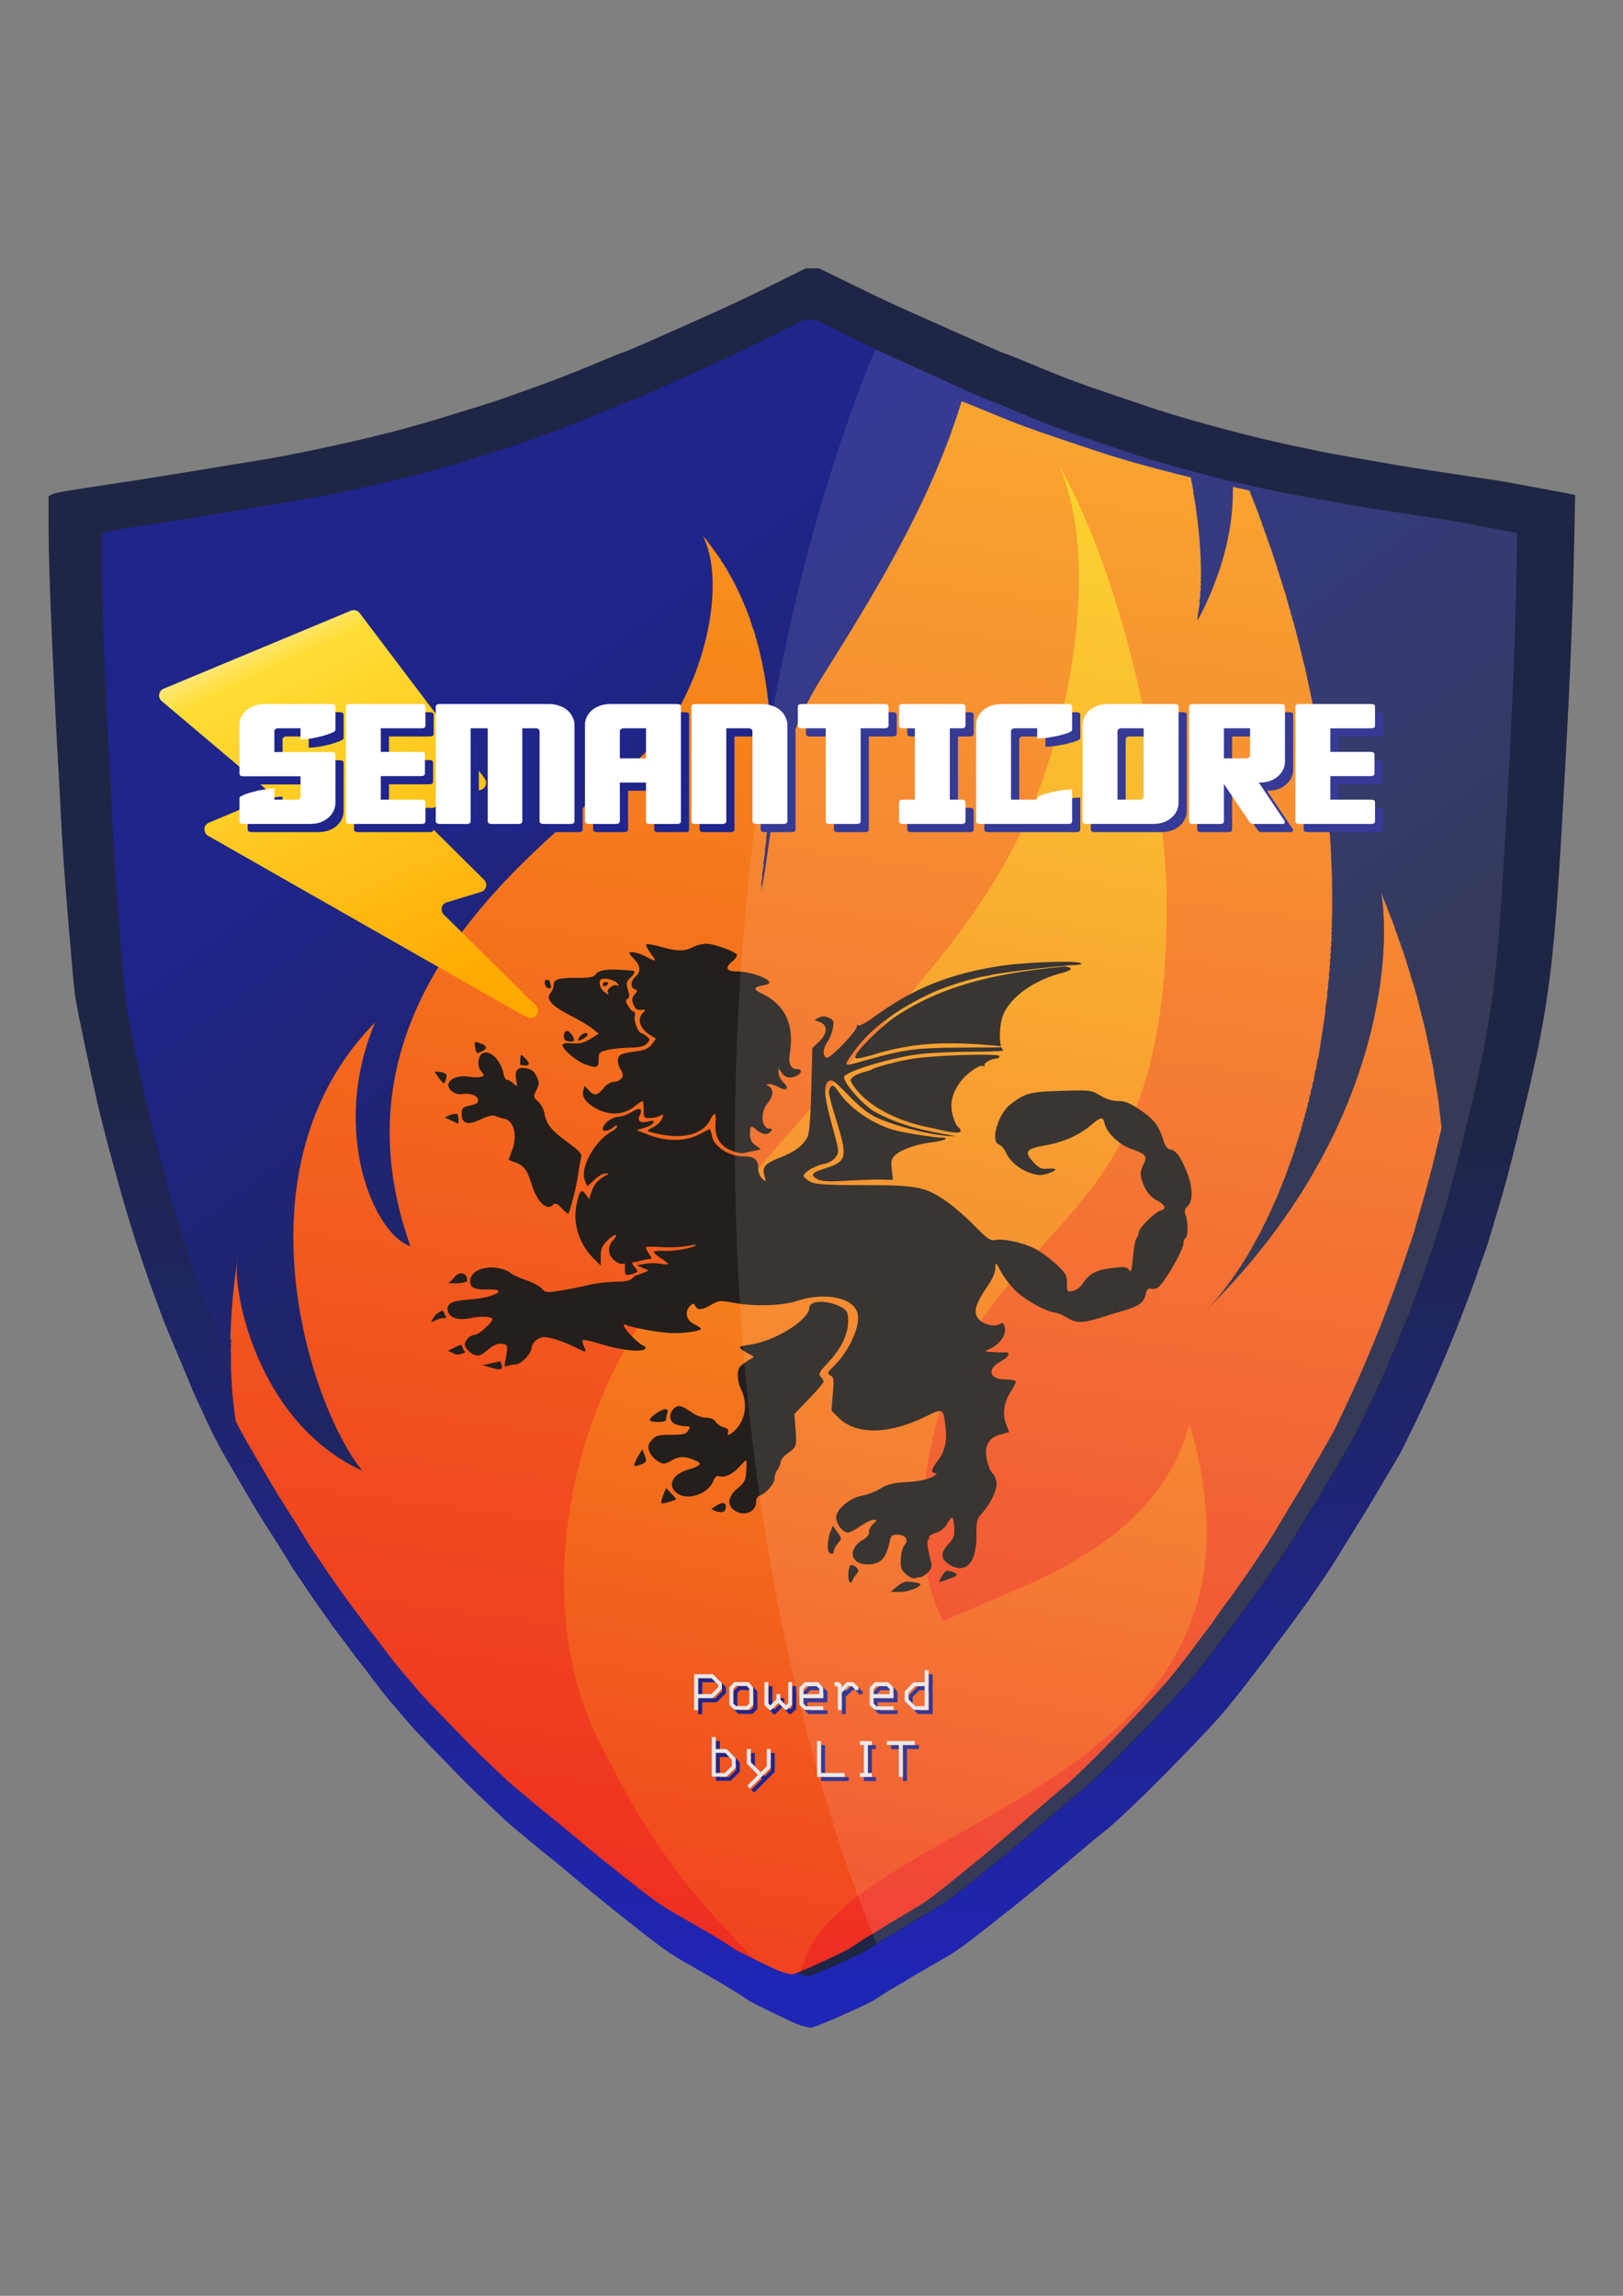 <svg xmlns="http://www.w3.org/2000/svg" width="210mm" height="297mm" viewBox="0 0 210 297"><rect x="0" y="0" width="210" height="297" fill="#808080" stroke="none"/><defs><linearGradient id="f" x2="1" gradientTransform="matrix(11.118 3490.4 3490.4 -11.118 1074.7 3904.4)" gradientUnits="userSpaceOnUse"><stop offset="0" stop-color="#ee2c21"/><stop offset="1" stop-color="#fab318"/></linearGradient><linearGradient id="h" x2="1" gradientTransform="matrix(77.812 2767.9 2767.9 -77.812 1211 3925.5)" gradientUnits="userSpaceOnUse"><stop offset="0" stop-color="#f0421f"/><stop offset="1" stop-color="#fccf18"/></linearGradient><linearGradient id="a" x1="813.99" x2="788.48" y1="833.69" y2="1596.4" gradientTransform="matrix(.112 0 0 .109 220.74 69.667)" gradientUnits="userSpaceOnUse"><stop offset="0" stop-color="#1f2544"/><stop offset="1" stop-color="#1f25b4"/></linearGradient><linearGradient id="b" x1="1034.3" x2="592.46" y1="1022" y2="441.87" gradientTransform="matrix(.112 0 0 .109 220.74 69.667)" gradientUnits="userSpaceOnUse"><stop offset="0" stop-color="#1f2544"/><stop offset="1" stop-color="#1f258b"/></linearGradient><linearGradient id="i" x1="188.01" x2="199.01" y1="3.553" y2="141.11" gradientTransform="matrix(-.13 .086 .158 .236 477.46 110.61)" gradientUnits="userSpaceOnUse"><stop offset="0" stop-color="#FFEA83"/><stop offset=".083" stop-color="#FFDD35"/><stop offset="1" stop-color="#FFA800"/></linearGradient><clipPath id="c"><path fill="#fff" fill-rule="evenodd" d="m712.41 6864.4 10.974 1.774 51.056-15.763q51.057-15.765 67.426-20.572 16.369-4.807 111.04-30.497 94.674-25.69 97.693-25.616 3.02.074 49.917-11.392 46.897-11.467 71.969-16.523 25.071-5.057 72.291-13.158 47.22-8.102 59.69-10.227 12.471-2.125 31.112-4.908 18.641-2.784 47.803-6.35 29.162-3.568 74.041-7.907t86.833-6.666q41.955-2.327 54.164-2.837 12.21-.51 77.347-1.574 65.138-1.063 81.568-.891 16.43.172 80.463.586 64.032.415 64.877.552.843.136 62.605-1.473 61.761-1.61 62.249-1.945l.488-.335 16.914-120.68q16.914-120.67 37.584-312.8 20.671-192.12 27.03-268.95 6.358-76.828 7.505-132.14 1.147-55.307-1.152-105.37-2.3-50.066-6.156-101.21-3.857-51.146-7.139-89.776-3.283-38.63-9.028-83.456-5.745-44.826-6.842-54.114-1.097-9.288-3.943-23.828t-6.335-35.811q-3.492-21.27-11.708-61.526-8.216-40.256-13.847-64.358-5.632-24.102-14.048-57.764-8.416-33.662-22.342-81.468-13.925-47.806-16.972-55.752-3.046-7.947-22.263-57.85-19.216-49.903-23.333-59.265-4.117-9.363-19.251-47.011-15.134-37.647-19.966-47.953-4.83-10.306-14.716-32.197-9.888-21.891-16.145-34.084-6.257-12.193-14.394-28.831-8.138-16.638-15.822-30.718-7.685-14.081-11.801-23.443-4.117-9.362-12.515-24.386-8.4-15.024-15.952-29.912-7.555-14.888-16.667-30.856-9.112-15.968-15.501-27.354-6.388-11.386-27.988-43.867-21.602-32.482-51.183-74.537-29.581-42.054-52.418-72.251-22.835-30.196-30.59-38.49-7.756-8.294-35.751-41.395-27.996-33.102-34.193-40.316-6.197-7.214-30.625-35.597-24.43-28.383-32.184-36.678-7.754-8.294-17.65-19.418-9.894-11.125-27.543-30.544-17.651-19.42-26.962-28.793-9.312-9.374-18.041-16.997-8.73-7.624-32.061-26.72-23.331-19.094-30.502-25.637-7.171-6.543-16.387-13.83-9.216-7.289-19.016-16.327-9.8-9.039-14.342-13.086-4.543-4.048-20.121-14.85-15.577-10.8-37.517-25.115-21.938-14.314-30.703-19.045l-8.763-4.73-10.521.783q-10.521.784-23.253 4.523-12.732 3.74-42.808 12.957-30.075 9.217-34.818 11.764-4.742 2.546-23.81 10.644-19.066 8.098-28.778 11.912-9.713 3.813-37.873 14.582-28.161 10.77-38.848 15.253-10.687 4.483-22.478 10.445-11.792 5.962-26.996 14.27-15.202 8.31-40.51 22.854-25.305 14.544-43.92 25.2-18.614 10.656-54.64 32.577-36.028 21.92-46 27.349-9.974 5.427-44.052 26.007-34.077 20.58-37.977 23.262l-34.6 23.809q-30.701 21.125-43.014 30.316-12.315 9.19-54.26 40.922-41.944 31.732-50.49 39.046-8.545 7.314-25.148 21.609-16.605 14.294-26.255 23.086-9.65 8.792-19.431 18.393-9.782 9.6-20.538 19.87-10.755 10.27-19.431 18.393-8.676 8.121-14.916 14.567-6.24 6.445-16.996 16.716-10.755 10.27-18.588 18.529-7.831 8.258-20.797 21.485-12.966 13.227-19.824 20.814-6.857 7.587-22.034 23.77-15.176 16.182-20.084 22.428-4.908 6.247-26.715 31.294-21.808 25.049-28.665 32.637-6.857 7.587-34.94 41.974-28.082 34.387-42.187 51.984-14.107 17.598-25.29 33.182-11.18 15.585-31.857 47.028-20.676 31.443-20.807 32.25-.13.808-21.198 34.672-21.068 33.865-32.903 53.486-11.835 19.62-33.946 59.943-22.112 40.322-45.136 86.294-23.025 45.972-52.82 112.38-29.796 66.41-42.875 99.082-13.078 32.67-37.025 95.059-23.947 62.388-29.742 82.157-5.796 19.769-30.943 121.72-25.146 101.95-36.161 154.01-11.016 52.055-23.92 110.43-12.904 58.376-40.477 191.41-27.573 133.03-36.58 188.72l-9.004 55.694 5.03 3.712q5.03 3.712 28.857 11.707 23.827 7.993 65.834 21.412t127.45 42.142q85.442 28.724 122.38 41.323 36.942 12.599 97.19 36.42 60.247 23.823 103.87 43.3 43.626 19.479 74.851 35.295 31.225 15.816 48.884 24.469 17.657 8.653 33.627 17.033 15.97 8.38 63.616 35.134 47.646 26.754 88.896 52.888 41.25 26.134 44.14 27.015 2.89.881 39.693 25.054 36.803 24.172 66.532 43.888 29.728 19.715 58.612 39.294 28.884 19.579 71.528 50.493l42.642 30.914 10.975 1.774z"/></clipPath><clipPath id="d"><path d="M0 0h9633.5v11379H0z"/></clipPath><clipPath id="e"><path d="M1199.3 3914.1c258.92 32.31 609.52 223.24 731.35 376.39 169.43 212.95 229.34 404.18 225.14 562.21-10.66-63.81-106.76-241.96-244.78-300.45 195.95 160.64 426.29 824.25 19.12 1475.7 39.64-98.38 79.27-442.93-195.04-808.73 155.4 207.03 271.27 843.67-204.35 1574.5 15.95-47.85 67.07-156.7 2.25-346.07 13.45 208.11-218.74 771.86-654.07 946.58 340.82-380.37 127.41-855.73-.648-1154.8-65.543-153.12-41.895-286.33-47.211-392.67-10.637 90.41 13.68 430.42-202.79 617.31 57.922-77.73 45.73-272.05-30.488-386.95-105.38-158.85-539.65-503.88-293.19-958.88-66.574 9.85-176.34 180.63-124.51 388.27-214.78-297.37-11.047-700.1 100.62-801.16-204.27 57.8-285.82 294.96-280.48 348.15 0-106.37 14.734-231.27 49.129-318.17 289.28-730.74 844.9-814.19 1109.4-821.17z"/></clipPath><clipPath id="g"><path d="M1148.6 3918.3c-178.18 129.53-255.61 206.35-373.91 373.91-129.43 183.34-142 455.51-71.012 668.49 66.266 203.52 189.33 372.82 302.92 557.41 113.6 184.6 231.93 341.35 283.99 554.34 47.34 198.8 45.8 473.32-48.85 616.4 138.79-176.12 257.12-470.23 309.18-721.08 23.68-137.28 37.86-293.46 0-430.72-33.13-146.72-146.73-258.24-212.99-400.25-66.27-141.99-80.9-406.82 18.5-539.34 123.06 85.2 355.41 181.94 383.81 418.93 307.67-650.1-559.86-799.34-540.92-1102.3z"/></clipPath></defs><g fill-rule="evenodd"><path fill="url(#a)" d="M309.74 83.364h.627l2.701 1.318q2.701 1.317 3.57 1.726.868.41 5.908 2.659 5.04 2.249 5.21 2.272.168.022 2.676 1.067 2.509 1.045 3.86 1.545 1.35.5 3.906 1.363 2.557.864 3.232 1.09.675.228 1.688.546 1.013.318 2.605.773 1.591.454 4.051 1.09 2.46.636 4.776 1.136 2.315.5 2.99.636.675.137 4.293.773 3.618.636 4.534.772.916.136 4.486.682 3.569.545 3.617.545.049 0 3.473.636 3.425.636 3.449.659l.024.023-.145 6.77q-.144 6.77-.723 17.494-.58 10.723-.917 14.995-.337 4.271-.771 7.316-.435 3.044-1.013 5.77-.58 2.727-1.254 5.498-.676 2.772-1.206 4.862-.53 2.09-1.254 4.499-.724 2.408-.869 2.908t-.434 1.272q-.29.773-.675 1.909-.386 1.136-1.206 3.271-.82 2.136-1.35 3.408-.53 1.272-1.303 3.044-.771 1.772-1.977 4.272-1.206 2.499-1.447 2.908l-1.76 2.976q-1.52 2.567-1.834 3.044-.313.477-1.495 2.409-1.182 1.93-1.543 2.453-.362.523-1.11 1.636-.748 1.113-1.206 1.727-.458.613-1.06 1.454-.604.84-1.158 1.545-.555.704-.869 1.181-.313.477-.916 1.227-.603.75-1.158 1.5-.554.75-1.206 1.544-.65.795-1.109 1.363-.458.568-1.953 2.159-1.496 1.59-3.522 3.635-2.025 2.044-3.569 3.499-1.543 1.454-2.05 1.84-.506.386-2.363 1.954-1.857 1.567-2.267 1.908l-2.026 1.681q-1.616 1.34-2.123 1.727-.506.386-1.157.909-.651.522-1.809 1.431t-1.76 1.34-1.158.773q-.555.34-2.026 1.181-1.47.84-1.93 1.136-.457.296-1.036.614t-1.206.727q-.627.409-.916.59-.29.182-1.255.637-.964.454-2.315 1.045-1.35.59-1.88.772l-.531.182-.58-.137q-.578-.136-1.253-.454-.676-.318-2.267-1.09-1.592-.773-1.833-.955-.241-.181-1.23-.795-.989-.613-1.495-.909-.507-.295-1.978-1.135-1.471-.841-2.026-1.182-.555-.34-1.157-.772-.603-.432-1.375-1.023-.772-.59-2.05-1.613-1.278-1.022-2.219-1.772-.94-.75-2.75-2.272-1.808-1.522-2.314-1.908-.507-.386-2.22-1.818-1.712-1.43-1.904-1.613l-1.713-1.613q-1.52-1.431-2.122-2.045-.603-.613-2.653-2.726t-2.46-2.59q-.41-.477-1.206-1.408t-1.254-1.5q-.458-.568-.916-1.181-.458-.614-.965-1.273-.506-.658-.916-1.181t-.7-.931q-.29-.41-.796-1.068-.506-.66-.868-1.182-.362-.522-.964-1.363-.603-.84-.917-1.318-.313-.477-1.013-1.5-.7-1.021-.916-1.408-.217-.386-1.206-1.953-.989-1.568-1.302-2.045-.314-.477-1.568-2.613t-1.881-3.226q-.627-1.09-1.11-2.045-.482-.954-1.35-2.862-.868-1.909-.868-1.954 0-.046-.868-2.09-.869-2.045-1.351-3.227-.482-1.181-1.35-3.59-.869-2.407-1.737-5.134-.868-2.726-1.93-6.634-1.06-3.907-1.495-5.816-.434-1.908-1.205-5.543-.772-3.635-.917-4.771-.145-1.136-.627-6.952t-.627-8.77q-.145-2.953-.338-6.27-.193-3.317-.53-10.86-.338-7.543-.338-10.678v-3.136l.314-.159q.313-.159 1.712-.386t3.859-.59q2.46-.364 7.476-1.182t7.187-1.182q2.17-.363 5.74-1.136 3.569-.772 6.174-1.454 2.604-.681 4.485-1.272 1.882-.59 2.943-.909 1.061-.318 2.026-.636.964-.318 3.858-1.363t5.427-2.113q2.532-1.068 2.7-1.09t2.436-1.023q2.267-1 4.1-1.817 1.833-.818 3.618-1.636t4.437-2.136l2.653-1.317h.627z" transform="translate(-321.396 -80.078) scale(1.377)"/><path fill="url(#b)" d="M309.52 88.213h.582l2.505 1.24q2.505 1.24 3.31 1.626.805.385 5.48 2.502 4.675 2.117 4.831 2.139.157.021 2.483 1.005 2.326.984 3.578 1.454 1.253.47 3.624 1.283l2.997 1.027q.626.214 1.566.513.94.3 2.415.727 1.477.428 3.758 1.027 2.281.599 4.429 1.07 2.147.47 2.773.598.626.128 3.981.727 3.355.6 4.205.727.85.129 4.16.642t3.356.513q.044 0 3.22.6 3.177.598 3.199.62l.022.02-.134 6.374q-.134 6.373-.671 16.468-.537 10.094-.85 14.115-.313 4.02-.716 6.886-.402 2.866-.939 5.433-.537 2.566-1.163 5.175-.626 2.61-1.118 4.577-.493 1.967-1.164 4.234-.67 2.267-.805 2.738-.134.47-.402 1.197-.269.727-.627 1.797-.357 1.07-1.118 3.08-.76 2.01-1.252 3.207-.493 1.198-1.208 2.866-.716 1.668-1.834 4.02-1.119 2.353-1.342 2.738l-1.633 2.802q-1.41 2.417-1.7 2.866-.29.449-1.387 2.267-1.096 1.818-1.431 2.31-.336.491-1.03 1.54-.693 1.047-1.118 1.625-.424.577-.984 1.368-.559.792-1.073 1.455-.515.663-.805 1.112-.291.449-.85 1.155-.56.705-1.074 1.411-.514.706-1.118 1.454-.604.749-1.03 1.284t-1.811 2.031q-1.387 1.497-3.266 3.422-1.878 1.925-3.31 3.294-1.431 1.368-1.901 1.732-.47.364-2.192 1.84-1.722 1.475-2.103 1.796l-1.878 1.582q-1.499 1.262-1.969 1.626-.47.363-1.073.855-.604.492-1.678 1.348-1.073.855-1.633 1.261-.559.407-1.073.728-.515.32-1.879 1.112-1.364.79-1.79 1.069-.424.278-.961.577-.537.3-1.118.685t-.85.556q-.269.17-1.163.599-.895.427-2.148.983-1.252.556-1.744.728l-.492.17-.537-.128q-.537-.128-1.163-.427-.626-.3-2.103-1.027-1.476-.727-1.7-.898-.223-.171-1.14-.749-.917-.577-1.387-.855t-1.834-1.07q-1.364-.79-1.879-1.112-.514-.32-1.073-.727-.56-.406-1.275-.962-.716-.556-1.902-1.519l-2.057-1.668q-.873-.706-2.55-2.138-1.678-1.433-2.147-1.797-.47-.363-2.058-1.71-1.588-1.348-1.767-1.52l-1.588-1.518q-1.409-1.347-1.968-1.925-.56-.577-2.46-2.566t-2.282-2.438l-1.118-1.326q-.738-.877-1.163-1.412-.425-.534-.85-1.112-.425-.577-.895-1.197-.47-.62-.85-1.112-.38-.492-.649-.877-.268-.385-.738-1.005-.47-.62-.805-1.112-.335-.492-.895-1.284-.559-.79-.85-1.24-.29-.45-.939-1.412t-.85-1.326q-.201-.363-1.118-1.839-.917-1.475-1.208-1.925-.29-.449-1.454-2.459-1.163-2.01-1.744-3.037-.582-1.026-1.03-1.925-.447-.898-1.252-2.694t-.805-1.84q0-.042-.805-1.967t-1.253-3.037q-.447-1.112-1.252-3.379-.805-2.267-1.61-4.833-.806-2.567-1.79-6.245-.984-3.679-1.387-5.475-.402-1.796-1.118-5.218-.716-3.422-.85-4.492-.134-1.069-.581-6.544-.448-5.475-.582-8.255-.134-2.78-.313-5.903-.179-3.122-.492-10.223-.313-7.1-.313-10.052v-2.951l.29-.15q.291-.15 1.588-.363 1.298-.214 3.58-.556 2.28-.343 6.933-1.112 4.652-.77 6.665-1.113 2.013-.342 5.323-1.069t5.726-1.369q2.416-.641 4.16-1.197t2.73-.856q.983-.299 1.878-.598.895-.3 3.579-1.284 2.684-.983 5.032-1.989 2.349-1.005 2.505-1.026.157-.022 2.26-.963 2.102-.94 3.802-1.71 1.7-.77 3.355-1.54t4.115-2.01l2.46-1.24h.582z" transform="translate(-321.396 -80.078) scale(1.377)"/></g><g clip-path="url(#c)" transform="matrix(.071 .011 .011 -.071 -24.82 521.25)"><g clip-path="url(#d)"><g clip-path="url(#e)"><path fill="url(#f)" d="M1133 3914v1h-19v1h-16v1h-14v1h-12v1h-11v1h-10v1h-9v1h-9v1h-8v1h-9v1h-7v1h-7v1h-7v1h-7v1h-6v1h-6v1h-6v1h-6v1h-6v1h-6v1h-5v1h-5v1h-5v1h-5v1h-5v1h-5v1h-5v1h-5v1h-4v1h-4v1h-5v1h-4v1h-4v1h-5v1h-4v1h-4v1h-4v1h-4v1h-4v1h-3v1h-4v1h-4v1h-4v1h-3v1h-4v1h-4v1h-3v1h-3v1h-4v1h-3v1h-3v1h-4v1h-3v1h-3v1h-4v1h-3v1h-3v1h-3v1h-3v1h-3v1h-3v1h-3v1h-3v1h-3v1h-3v1h-3v1h-3v1h-3v1h-3v1h-3v1h-2v1h-3v1h-2v1h-3v1h-3v1h-2v1h-3v1h-3v1h-2v1h-3v1h-3v1h-2v1h-3v1h-2v1h-3v1h-2v1h-3v1h-2v1h-2v1h-3v1h-2v1h-2v1h-3v1h-2v1h-3v1h-2v1h-2v1h-3v1h-2v1h-2v1h-3v1h-2v1h-2v1h-2v1h-2v1h-2v1h-2v1h-3v1h-2v1h-2v1h-2v1h-2v1h-2v1h-2v1h-2v1h-3v1h-2v1h-2v1h-2v1h-2v1h-2v1h-2v1h-2v1h-2v1h-1v1h-2v1h-2v1h-2v1h-2v1h-2v1h-2v1h-2v1h-2v1h-2v1h-2v1h-2v1h-2v1h-2v1h-1v1h-2v1h-2v1h-2v1h-1v1h-2v1h-2v1h-2v1h-1v1h-2v1h-2v1h-2v1h-1v1h-2v1h-2v1h-2v1h-1v1h-2v1h-2v1h-2v1h-1v1h-2v1h-2v1h-1v1h-2v1h-2v1h-1v1h-2v1h-1v1h-2v1h-2v1h-1v1h-2v1h-1v1h-2v1h-2v1h-1v1h-2v1h-1v1h-2v1h-2v1h-1v1h-2v1h-1v1h-2v1h-2v1h-1v1h-2v1h-1v1h-1v1h-2v1h-1v1h-2v1h-1v1h-2v1h-1v1h-2v1h-1v1h-1v1h-2v1h-1v1h-2v1h-1v1h-2v1h-1v1h-2v1h-1v1h-2v1h-1v1h-1v1h-2v1h-1v1h-2v1h-1v1h-2v1h-1v1h-1v1h-1v1h-2v1h-1v1h-1v1h-2v1h-1v1h-1v1h-2v1h-1v1h-1v1h-2v1h-1v1h-1v1h-2v1h-1v1h-1v1h-2v1h-1v1h-1v1h-2v1h-1v1h-1v1h-2v1h-1v1h-1v1h-2v1h-1v1h-1v1h-1v1h-1v1h-2v1h-1v1h-1v1h-1v1h-1v1h-2v1h-1v1h-1v1h-1v1h-1v1h-2v1h-1v1h-1v1h-1v1h-1v1h-2v1h-1v1h-1v1h-1v1h-1v1h-2v1h-1v1h-1v1h-1v1h-1v1h-2v1h-1v1h-1v1h-1v1h-1v1h-1v1h-1v1h-2v1h-1v1h-1v1h-1v1h-1v1h-1v1h-1v1h-1v1h-1v1h-1v1h-2v1h-1v1h-1v1h-1v1h-1v1h-1v1h-1v1h-1v1h-1v1h-1v1h-2v1h-1v1h-1v1h-1v1h-1v1h-1v1h-1v1h-1v1h-1v1h-1v1h-1v1h-1v1h-1v1h-2v1h-1v1h-1v1h-1v1h-1v1h-1v1h-1v1h-1v1h-1v1h-1v1h-1v1h-1v1h-1v1h-1v1h-1v1h-1v1h-1v1h-1v1h-1v1h-1v1h-1v1h-1v1h-1v1h-1v1h-1v1h-1v1h-1v1h-1v1h-1v1h-1v1h-1v1h-1v1h-1v1h-1v1h-1v1h-1v2h-1v1h-1v1h-1v1h-1v1h-1v1h-1v1h-1v1h-1v1h-1v1h-1v1h-1v2h-1v1h-1v1h-1v1h-1v1h-1v1h-1v1h-1v1h-1v1h-1v1h-1v2h-1v1h-1v1h-1v1h-1v1h-1v1h-1v1h-1v1h-1v1h-1v1h-1v1h-1v2h-1v1h-1v1h-1v1h-1v1h-1v1h-1v1h-1v2h-1v1h-1v1h-1v1h-1v1h-1v2h-1v1h-1v1h-1v1h-1v1h-1v2h-1v1h-1v1h-1v1h-1v1h-1v2h-1v1h-1v1h-1v1h-1v1h-1v2h-1v1h-1v1h-1v1h-1v1h-1v2h-1v1h-1v1h-1v1h-1v1h-1v2h-1v1h-1v1h-1v1h-1v2h-1v1h-1v1h-1v2h-1v1h-1v1h-1v1h-1v2h-1v1h-1v1h-1v2h-1v1h-1v1h-1v2h-1v1h-1v1h-1v2h-1v1h-1v1h-1v2h-1v1h-1v1h-1v1h-1v2h-1v1h-1v1h-1v2h-1v1h-1v1h-1v2h-1v1h-1v1h-1v2h-1v1h-1v1h-1v2h-1v1h-1v2h-1v1h-1v2h-1v1h-1v2h-1v1h-1v1h-1v2h-1v1h-1v2h-1v1h-1v2h-1v1h-1v1h-1v2h-1v1h-1v2h-1v1h-1v2h-1v1h-1v2h-1v1h-1v1h-1v2h-1v1h-1v2h-1v1h-1v2h-1v1h-1v2h-1v1h-1v2h-1v1h-1v2h-1v1h-1v2h-1v2h-1v1h-1v2h-1v1h-1v2h-1v1h-1v2h-1v2h-1v1h-1v2h-1v1h-1v2h-1v2h-1v1h-1v2h-1v1h-1v2h-1v2h-1v1h-1v2h-1v1h-1v2h-1v1h-1v2h-1v2h-1v1h-1v2h-1v1h-1v2h-1v2h-1v2h-1v1h-1v2h-1v2h-1v2h-1v1h-1v2h-1v2h-1v2h-1v1h-1v2h-1v2h-1v2h-1v1h-1v2h-1v2h-1v2h-1v1h-1v2h-1v2h-1v2h-1v1h-1v2h-1v2h-1v2h-1v1h-1v2h-1v2h-1v2h-1v1h-1v2h-1v2h-1v2h-1v2h-1v2h-1v2h-1v2h-1v2h-1v2h-1v2h-1v2h-1v2h-1v2h-1v1h-1v2h-1v2h-1v2h-1v2h-1v2h-1v2h-1v2h-1v2h-1v2h-1v2h-1v2h-1v2h-1v2h-1v2h-1v2h-1v1h-1v2h-1v3h-1v2h-1v2h-1v2h-1v2h-1v2h-1v3h-1v2h-1v2h-1v2h-1v2h-1v2h-1v2h-1v3h-1v2h-1v2h-1v2h-1v2h-1v2h-1v2h-1v3h-1v2h-1v2h-1v2h-1v2h-1v2h-1v2h-1v3h-1v2h-1v2h-1v2h-1v3h-1v2h-1v2h-1v3h-1v2h-1v3h-1v2h-1v2h-1v3h-1v2h-1v2h-1v3h-1v2h-1v2h-1v3h-1v2h-1v2h-1v3h-1v2h-1v3h-1v2h-1v3h-1v2h-1v3h-1v2h-1v3h-1v2h-1v3h-1v2h-1v3h-1v3h-1v3h-1v3h-1v3h-1v3h-1v3h-1v3h-1v3h-1v4h-1v4h-1v3h-1v4h-1v4h-1v3h-1v4h-1v4h-1v3h-1v4h-1v5h-1v4h-1v5h-1v5h-1v4h-1v5h-1v5h-1v4h-1v6h-1v6h-1v6h-1v6h-1v6h-1v6h-1v6h-1v8h-1v8H9v8H8v8H7v8H6v11H5v11H4v12H3v12H2v20H1v19H0v43h1v-18h1v-7h1v-6h1v-4h1v-5h1v-4h1v-4h1v-4h1v-3h1v-3h1v-4h1v-3h1v-3h1v-3h1v-3h1v-3h1v-3h1v-2h1v-3h1v-3h1v-3h1v-2h1v-3h1v-2h1v-2h1v-3h1v-2h1v-2h1v-3h1v-2h1v-2h1v-3h1v-2h1v-2h1v-2h1v-2h1v-2h1v-2h1v-2h1v-2h1v-2h1v-2h1v-2h1v-2h1v-2h1v-2h1v-2h1v-1h1v-2h1v-2h1v-2h1v-1h1v-2h1v-2h1v-1h1v-2h1v-2h1v-2h1v-1h1v-2h1v-2h1v-2h1v-1h1v-2h1v-1h1v-2h1v-1h1v-2h1v-1h1v-2h1v-1h1v-2h1v-1h1v-2h1v-1h1v-2h1v-1h1v-2h1v-1h1v-2h1v-1h1v-1h1v-2h1v-1h1v-1h1v-1h1v-2h1v-1h1v-1h1v-2h1v-1h1v-1h1v-2h1v-1h1v-1h1v-1h1v-2h1v-1h1v-1h1v-2h1v-1h1v-1h1v-1h1v-1h1v-1h1v-1h1v-2h1v-1h1v-1h1v-1h1v-1h1v-1h1v-1h1v-1h1v-1h1v-2h1v-1h1v-1h1v-1h1v-1h1v-1h1v-1h1v-1h1v-1h1v-1h1v-1h1v-1h1v-1h1v-1h1v-1h1v-1h1v-1h1v-1h1v-1h1v-1h1v-1h1v-1h1v-1h1v-1h1v-1h2v-1h1v-1h1v-1h1v-1h1v-1h1v-1h1v-1h1v-1h1v-1h1v-1h2v-1h1v-1h1v-1h1v-1h2v-1h1v-1h1v-1h1v-1h2v-1h1v-1h1v-1h2v-1h1v-1h1v-1h1v-1h2v-1h1v-1h1v-1h2v-1h1v-1h1v-1h2v-1h1v-1h2v-1h1v-1h2v-1h1v-1h2v-1h2v-1h1v-1h2v-1h1v-1h2v-1h2v-1h1v-1h2v-1h1v-1h2v-1h2v-1h1v-1h2v-1h2v-1h2v-1h2v-1h2v-1h2v-1h2v-1h2v-1h2v-1h2v-1h2v-1h2v-1h2v-1h2v-1h2v-1h3v-1h2v-1h2v-1h2v-1h3v-1h3v-1h3v-1h2v-1h3v-1h3v-1h2v-1h3v-1h3v-1h3v-1h2v1h-1v1h-1v1h-1v1h-1v1h-1v1h-1v1h-1v1h-1v1h-1v1h-1v1h-1v1h-1v2h-1v1h-1v1h-1v1h-1v1h-1v1h-1v1h-1v1h-1v1h-1v2h-1v1h-1v1h-1v1h-1v1h-1v1h-1v2h-1v1h-1v1h-1v1h-1v2h-1v1h-1v1h-1v1h-1v2h-1v1h-1v1h-1v2h-1v1h-1v1h-1v1h-1v2h-1v1h-1v2h-1v1h-1v1h-1v2h-1v1h-1v2h-1v1h-1v1h-1v2h-1v1h-1v2h-1v1h-1v2h-1v1h-1v2h-1v1h-1v2h-1v1h-1v2h-1v1h-1v2h-1v1h-1v2h-1v1h-1v2h-1v2h-1v1h-1v2h-1v1h-1v2h-1v2h-1v1h-1v2h-1v1h-1v2h-1v2h-1v2h-1v1h-1v2h-1v2h-1v2h-1v1h-1v2h-1v2h-1v2h-1v1h-1v2h-1v2h-1v2h-1v2h-1v2h-1v1h-1v2h-1v2h-1v2h-1v2h-1v2h-1v2h-1v2h-1v2h-1v2h-1v2h-1v2h-1v2h-1v2h-1v2h-1v2h-1v2h-1v2h-1v2h-1v2h-1v2h-1v2h-1v3h-1v2h-1v2h-1v2h-1v2h-1v3h-1v2h-1v2h-1v2h-1v3h-1v2h-1v3h-1v2h-1v2h-1v3h-1v2h-1v2h-1v3h-1v2h-1v3h-1v3h-1v2h-1v3h-1v2h-1v3h-1v3h-1v2h-1v3h-1v3h-1v3h-1v2h-1v3h-1v3h-1v3h-1v3h-1v3h-1v3h-1v3h-1v3h-1v3h-1v4h-1v3h-1v3h-1v3h-1v4h-1v3h-1v4h-1v3h-1v4h-1v4h-1v3h-1v4h-1v4h-1v4h-1v4h-1v5h-1v4h-1v4h-1v5h-1v4h-1v5h-1v6h-1v5h-1v5h-1v5h-1v6h-1v7h-1v7h-1v6h-1v8h-1v9h-1v9h-1v10h-1v16h-1v29h-1v21h1v26h1v11h1v12h1v9h1v7h1v7h1v7h1v6h1v5h1v5h1v5h1v5h1v5h1v5h1v4h1v3h1v4h1v4h1v4h1v3h1v4h1v4h1v3h1v3h1v3h1v3h1v3h1v3h1v3h1v3h1v3h1v3h1v2h1v3h1v2h1v3h1v2h1v2h1v3h1v2h1v3h1v2h1v3h1v2h1v2h1v2h1v2h1v2h1v2h1v2h1v2h1v3h1v2h1v2h1v2h1v2h1v2h1v2h1v2h1v1h1v2h1v2h1v2h1v1h1v2h1v2h1v2h1v1h1v2h1v2h1v2h1v1h1v2h1v2h1v1h1v2h1v2h1v1h1v2h1v1h1v2h1v1h1v2h1v1h1v2h1v1h1v2h1v1h1v2h1v1h1v2h1v1h1v1h1v2h2v-1h-1v-5h-1v-4h-1v-4h-1v-6h-1v-5h-1v-5h-1v-6h-1v-6h-1v-8h-1v-9h-1v-8h-1v-9h-1v-27h-1v-16h1v-21h1v-12h1v-8h1v-8h1v-7h1v-7h1v-5h1v-5h1v-4h1v-5h1v-5h1v-5h1v-3h1v-4h1v-3h1v-4h1v-3h1v-4h1v-3h1v-4h1v-3h1v-2h1v-3h1v-3h1v-2h1v-3h1v-3h1v-2h1v-3h1v-3h1v-2h1v-3h1v-2h1v-2h1v-2h1v-2h1v-2h1v-2h1v-3h1v-2h1v-2h1v-2h1v-2h1v-2h1v-2h1v-1h1v-2h1v-2h1v-2h1v-1h1v-2h1v-2h1v-2h1v-2h1v-1h1v-2h1v-1h1v-2h1v-1h1v-2h1v-1h1v-2h1v-1h1v-2h1v-1h1v-2h1v-1h1v-2h1v-1h1v-1h1v-1h1v-2h1v-1h1v-1h1v-1h1v-1h1v-2h1v-1h1v-1h1v-1h1v-2h1v-1h1v-1h1v-1h1v-1h1v-1h1v-1h1v-1h1v-1h1v-1h1v-1h1v-1h1v-1h1v-1h1v-1h1v-1h1v-1h2v-1h1v-1h1v-1h2v-1h1v-1h1v-1h2v-1h1v-1h1v-1h1v-1h2v-1h2v-1h2v-1h1v-1h2v-1h2v-1h2v-1h2v-1h3v-1h3v-1h3v-1h2v2h-1v2h-1v1h-1v2h-1v2h-1v2h-1v2h-1v2h-1v2h-1v2h-1v2h-1v2h-1v3h-1v2h-1v2h-1v2h-1v2h-1v2h-1v2h-1v2h-1v2h-1v3h-1v2h-1v2h-1v3h-1v2h-1v3h-1v2h-1v2h-1v3h-1v2h-1v3h-1v2h-1v2h-1v3h-1v2h-1v3h-1v2h-1v3h-1v3h-1v3h-1v3h-1v3h-1v3h-1v3h-1v3h-1v3h-1v3h-1v3h-1v3h-1v3h-1v3h-1v4h-1v4h-1v4h-1v4h-1v4h-1v4h-1v4h-1v4h-1v4h-1v4h-1v5h-1v6h-1v6h-1v5h-1v6h-1v6h-1v6h-1v9h-1v10h-1v10h-1v13h-1v57h1v18h1v9h1v9h1v9h1v8h1v6h1v5h1v6h1v5h1v6h1v6h1v4h1v4h1v4h1v4h1v4h1v4h1v5h1v4h1v4h1v3h1v3h1v3h1v4h1v3h1v3h1v3h1v4h1v3h1v3h1v3h1v3h1v2h1v3h1v3h1v3h1v2h1v3h1v3h1v3h1v2h1v3h1v3h1v2h1v2h1v3h1v2h1v2h1v3h1v2h1v2h1v3h1v2h1v2h1v3h1v2h1v2h1v2h1v3h1v2h1v2h1v2h1v2h1v2h1v2h1v2h1v2h1v2h1v2h1v2h1v3h1v2h1v1h1v2h1v2h1v2h1v2h1v2h1v2h1v2h1v2h1v1h1v2h1v2h1v2h1v2h1v2h1v2h1v1h1v2h1v2h1v2h1v1h1v2h1v2h1v1h1v2h1v2h1v2h1v1h1v2h1v2h1v1h1v2h1v2h1v2h1v1h1v2h1v1h1v2h1v2h1v1h1v2h1v1h1v2h1v2h1v1h1v2h1v1h1v2h1v1h1v2h1v2h1v1h1v2h1v1h1v2h1v1h1v2h1v1h1v2h1v1h1v2h1v1h1v2h1v1h1v2h1v1h1v2h1v1h1v2h1v1h1v2h1v1h1v1h1v2h1v1h1v2h1v1h1v1h1v2h1v1h1v2h1v1h1v1h1v2h1v1h1v2h1v1h1v1h1v2h1v1h1v2h1v1h1v1h1v2h1v1h1v1h1v2h1v1h1v1h1v2h1v1h1v1h1v2h1v1h1v1h1v2h1v1h1v1h1v2h1v1h1v1h1v2h1v1h1v1h1v2h1v1h1v1h1v1h1v2h1v1h1v1h1v2h1v1h1v1h1v1h1v2h1v1h1v1h1v2h1v1h1v1h1v1h1v2h1v1h1v1h1v1h1v2h1v1h1v1h1v1h1v1h1v2h1v1h1v1h1v1h1v2h1v1h1v1h1v1h1v2h1v1h1v1h1v1h1v1h1v2h1v1h1v1h1v1h1v2h1v1h1v1h1v1h1v1h1v2h1v1h1v1h1v1h1v1h1v2h1v1h1v1h1v1h1v1h1v2h1v1h1v1h1v1h1v1h1v2h1v1h1v1h1v1h1v1h1v1h1v2h1v1h1v1h1v1h1v1h1v2h1v1h1v1h1v1h1v1h1v1h1v2h1v1h1v1h1v1h1v1h1v1h1v2h1v1h1v1h1v1h1v1h1v1h1v2h1v1h1v1h1v1h1v1h1v2h1v1h1v1h1v1h1v1h1v1h1v2h1v1h1v1h1v1h1v1h1v1h1v2h1v1h1v1h1v1h1v1h1v1h1v2h1v1h1v1h1v1h1v1h1v2h1v1h1v1h1v1h1v1h1v1h1v2h1v1h1v1h1v1h1v1h1v2h1v1h1v1h1v1h1v1h1v2h1v1h1v1h1v1h1v1h1v2h1v1h1v1h1v1h1v2h1v1h1v1h1v1h1v2h1v1h1v1h1v1h1v2h1v1h1v1h1v1h1v2h1v1h1v1h1v2h1v1h1v1h1v2h1v1h1v1h1v1h1v2h1v1h1v2h1v1h1v1h1v2h1v1h1v2h1v1h1v1h1v2h1v1h1v2h1v1h1v2h1v1h1v2h1v2h1v1h1v2h1v2h1v2h1v1h1v2h1v2h1v1h1v2h1v2h1v2h1v2h1v2h1v2h1v2h1v2h1v2h1v2h1v2h1v2h1v2h1v3h1v2h1v3h1v2h1v2h1v3h1v2h1v3h1v2h1v3h1v3h1v2h1v3h1v3h1v3h1v3h1v3h1v3h1v3h1v4h1v3h1v4h1v4h1v3h1v4h1v3h1v5h1v4h1v5h1v5h1v4h1v5h1v6h1v6h1v7h1v6h1v8h1v10h1v9h1v18h1v41h-1v13h-1v11h-1v7h-1v7h-1v6h-1v5h-1v5h-1v4h-1v4h-1v5h-1v3h-1v3h-1v3h-1v3h-1v3h-1v3h-1v4h-1v2h-1v2h-1v2h-1v2h-1v3h-1v2h-1v2h-1v2h-1v2h-1v2h-1v2h-1v1h-1v2h-1v2h-1v1h-1v2h-1v1h-1v2h-1v2h1v-1h1v-1h1v-1h1v-1h1v-1h2v-1h1v-1h1v-1h1v-1h1v-1h1v-1h1v-1h1v-1h1v-1h1v-1h1v-1h1v-1h1v-1h1v-1h1v-1h1v-1h1v-1h1v-1h1v-1h1v-1h1v-1h1v-1h1v-1h1v-1h1v-1h1v-1h1v-1h1v-1h1v-1h1v-1h1v-1h1v-1h1v-1h1v-1h1v-2h1v-1h1v-1h1v-1h1v-1h1v-1h1v-1h1v-2h1v-1h1v-1h1v-1h1v-1h1v-1h1v-2h1v-1h1v-1h1v-1h1v-2h1v-1h1v-1h1v-1h1v-2h1v-1h1v-1h1v-2h1v-1h1v-1h1v-1h1v-2h1v-1h1v-1h1v-2h1v-1h1v-2h1v-1h1v-2h1v-1h1v-1h1v-2h1v-1h1v-2h1v-1h1v-2h1v-1h1v-2h1v-1h1v-2h1v-1h1v-2h1v-2h1v-1h1v-2h1v-1h1v-2h1v-2h1v-1h1v-2h1v-1h1v-2h1v-2h1v-2h1v-1h1v-2h1v-2h1v-2h1v-2h1v-1h1v-2h1v-2h1v-2h1v-2h1v-2h1v-2h1v-2h1v-2h1v-2h1v-1h1v-2h1v-2h1v-2h1v-2h1v-2h1v-3h1v-2h1v-2h1v-2h1v-3h1v-2h1v-2h1v-2h1v-2h1v-3h1v-2h1v-3h1v-2h1v-3h1v-2h1v-3h1v-2h1v-3h1v-2h1v-3h1v-3h1v-2h1v-3h1v-3h1v-3h1v-2h1v-3h1v-3h1v-3h1v-3h1v-3h1v-3h1v-4h1v-3h1v-3h1v-3h1v-4h1v-3h1v-4h1v-3h1v-4h1v-3h1v-4h1v-4h1v-4h1v-4h1v-4h1v-4h1v-5h1v-4h1v-5h1v-4h1v-5h1v-5h1v-5h1v-5h1v-5h1v-6h1v-5h1v-6h1v-6h1v-7h1v-6h1v-7h1v-7h1v-8h1v-8h1v-8h1v-9h1v-10h1v-10h1v-12h1v-12h1v-14h1v-16h1v-19h1v-22h1v-24h1v-22h1v-16h1v163h1v19h1v14h1v11h1v11h1v7h1v8h1v7h1v7h1v6h1v5h1v6h1v6h1v4h1v5h1v4h1v5h1v4h1v5h1v3h1v4h1v4h1v3h1v4h1v3h1v4h1v3h1v3h1v3h1v3h1v3h1v3h1v3h1v3h1v3h1v3h1v3h1v3h1v2h1v3h1v2h1v3h1v2h1v3h1v2h1v3h1v2h1v2h1v3h1v2h1v3h1v2h1v2h1v2h1v3h1v2h1v2h1v3h1v2h1v3h1v2h1v2h1v3h1v2h1v2h1v3h1v2h1v2h1v3h1v2h1v2h1v3h1v2h1v2h1v3h1v2h1v2h1v3h1v2h1v2h1v3h1v2h1v3h1v2h1v2h1v3h1v2h1v3h1v2h1v2h1v3h1v2h1v3h1v2h1v2h1v3h1v2h1v3h1v2h1v2h1v3h1v2h1v3h1v2h1v3h1v2h1v3h1v2h1v3h1v2h1v3h1v2h1v3h1v2h1v3h1v2h1v3h1v2h1v3h1v2h1v3h1v3h1v2h1v3h1v2h1v3h1v3h1v2h1v3h1v2h1v3h1v3h1v2h1v3h1v3h1v2h1v3h1v3h1v2h1v3h1v3h1v3h1v2h1v3h1v3h1v3h1v2h1v3h1v3h1v3h1v3h1v3h1v3h1v3h1v2h1v3h1v3h1v3h1v3h1v3h1v3h1v3h1v3h1v3h1v3h1v3h1v3h1v4h1v3h1v3h1v3h1v3h1v3h1v3h1v4h1v3h1v4h1v3h1v3h1v4h1v3h1v3h1v4h1v3h1v4h1v3h1v4h1v4h1v3h1v4h1v4h1v3h1v4h1v4h1v4h1v4h1v4h1v4h1v4h1v4h1v4h1v4h1v5h1v4h1v5h1v5h1v4h1v5h1v4h1v5h1v5h1v5h1v6h1v5h1v6h1v5h1v6h1v5h1v7h1v7h1v6h1v7h1v7h1v8h1v9h1v8h1v9h1v10h1v14h1v14h1v21h1v68h-1v16h-1v17h-1v9h-1v9h-1v9h-1v9h-1v7h-1v6h-1v6h-1v6h-1v7h-1v6h-1v5h-1v5h-1v4h-1v5h-1v4h-1v5h-1v4h-1v5h-1v4h-1v4h-1v4h-1v3h-1v4h-1v3h-1v4h-1v3h-1v4h-1v3h-1v4h-1v3h-1v3h-1v3h-1v3h-1v3h-1v3h-1v3h-1v3h-1v3h-1v2h-1v3h-1v3h-1v3h-1v3h-1v3h-1v2h-1v2h-1v3h-1v2h-1v2h-1v3h-1v2h-1v3h-1v2h-1v2h-1v3h-1v2h-1v3h-1v2h-1v2h-1v3h-1v2h-1v2h-1v2h-1v2h-1v2h-1v2h-1v2h-1v2h-1v2h-1v2h-1v2h-1v2h-1v2h-1v2h-1v2h-1v2h-1v2h-1v2h-1v2h-1v2h-1v1h-1v2h-1v2h-1v2h-1v1h-1v2h-1v2h-1v2h-1v1h-1v2h-1v2h-1v2h-1v1h-1v2h-1v2h-1v2h-1v1h-1v2h-1v2h-1v2h-1v1h-1v2h-1v1h-1v2h-1v1h-1v2h-1v1h-1v2h-1v1h-1v2h-1v1h-1v2h-1v1h-1v2h-1v1h-1v2h-1v1h-1v2h-1v1h-1v2h-1v2h-1v1h-1v2h-1v1h-1v1h-1v2h-1v1h-1v1h-1v2h-1v1h-1v1h-1v2h-1v1h-1v1h-1v2h-1v1h-1v1h-1v2h-1v1h-1v1h-1v2h-1v1h-1v1h-1v2h-1v1h-1v1h-1v2h-1v1h-1v1h-1v2h-1v1h-1v1h-1v2h-1v1h-1v1h-1v1h-1v1h-1v2h-1v1h-1v1h-1v1h-1v1h-1v2h-1v1h-1v1h-1v1h-1v1h-1v2h-1v1h-1v1h-1v1h-1v1h-1v2h-1v1h-1v1h-1v1h-1v1h-1v1h-1v1h-1v2h-1v1h-1v1h2v-1h2v-1h3v-1h2v-1h3v-1h2v-1h2v-1h3v-1h2v-1h2v-1h2v-1h3v-1h2v-1h2v-1h2v-1h2v-1h3v-1h2v-1h2v-1h2v-1h2v-1h2v-1h2v-1h2v-1h2v-1h2v-1h2v-1h2v-1h2v-1h2v-1h2v-1h2v-1h2v-1h2v-1h2v-1h2v-1h2v-1h2v-1h2v-1h1v-1h2v-1h2v-1h2v-1h1v-1h2v-1h2v-1h1v-1h2v-1h2v-1h2v-1h1v-1h2v-1h2v-1h2v-1h1v-1h2v-1h2v-1h2v-1h1v-1h2v-1h2v-1h1v-1h2v-1h1v-1h2v-1h1v-1h2v-1h2v-1h1v-1h2v-1h1v-1h2v-1h1v-1h2v-1h1v-1h2v-1h2v-1h1v-1h2v-1h1v-1h2v-1h1v-1h2v-1h1v-1h2v-1h1v-1h2v-1h1v-1h1v-1h2v-1h1v-1h2v-1h1v-1h1v-1h2v-1h1v-1h2v-1h1v-1h1v-1h2v-1h1v-1h2v-1h1v-1h1v-1h2v-1h1v-1h2v-1h1v-1h1v-1h2v-1h1v-1h1v-1h1v-1h2v-1h1v-1h1v-1h1v-1h2v-1h1v-1h1v-1h2v-1h1v-1h1v-1h1v-1h2v-1h1v-1h1v-1h1v-1h2v-1h1v-1h1v-1h2v-1h1v-1h1v-1h1v-1h2v-1h1v-1h1v-1h1v-1h1v-1h1v-1h2v-1h1v-1h1v-1h1v-1h1v-1h1v-1h1v-1h2v-1h1v-1h1v-1h1v-1h1v-1h1v-1h2v-1h1v-1h1v-1h1v-1h1v-1h1v-1h2v-1h1v-1h1v-1h1v-1h1v-1h1v-1h1v-1h1v-1h1v-1h1v-1h2v-1h1v-1h1v-1h1v-1h1v-1h1v-1h1v-1h1v-1h1v-1h1v-1h1v-1h1v-1h1v-1h1v-1h1v-1h2v-1h1v-1h1v-1h1v-1h1v-1h1v-1h1v-1h1v-1h1v-1h1v-1h1v-1h1v-1h1v-1h1v-1h1v-1h1v-1h1v-1h1v-1h1v-1h1v-1h1v-1h1v-1h1v-1h1v-1h1v-1h1v-1h1v-1h1v-1h1v-1h1v-1h1v-1h1v-1h1v-1h1v-1h1v-1h1v-1h1v-1h1v-1h1v-1h1v-2h1v-1h1v-1h1v-1h1v-1h1v-1h1v-1h1v-1h1v-1h1v-1h1v-1h1v-2h1v-1h1v-1h1v-1h1v-1h1v-1h1v-1h1v-1h1v-1h1v-1h1v-2h1v-1h1v-1h1v-1h1v-1h1v-1h1v-1h1v-1h1v-1h1v-2h1v-1h1v-1h1v-1h1v-1h1v-1h1v-2h1v-1h1v-1h1v-1h1v-1h1v-2h1v-1h1v-1h1v-1h1v-1h1v-1h1v-2h1v-1h1v-1h1v-1h1v-1h1v-1h1v-2h1v-1h1v-1h1v-1h1v-1h1v-2h1v-1h1v-1h1v-2h1v-1h1v-1h1v-1h1v-2h1v-1h1v-1h1v-1h1v-2h1v-1h1v-1h1v-1h1v-2h1v-1h1v-1h1v-1h1v-2h1v-1h1v-1h1v-2h1v-1h1v-1h1v-1h1v-2h1v-1h1v-1h1v-2h1v-1h1v-2h1v-1h1v-1h1v-2h1v-1h1v-1h1v-2h1v-1h1v-1h1v-2h1v-1h1v-1h1v-2h1v-1h1v-1h1v-2h1v-1h1v-1h1v-2h1v-1h1v-2h1v-1h1v-2h1v-1h1v-1h1v-2h1v-1h1v-2h1v-1h1v-2h1v-1h1v-2h1v-1h1v-2h1v-1h1v-1h1v-2h1v-1h1v-2h1v-1h1v-2h1v-1h1v-2h1v-1h1v-2h1v-1h1v-2h1v-1h1v-2h1v-1h1v-2h1v-1h1v-2h1v-1h1v-2h1v-2h1v-1h1v-2h1v-1h1v-2h1v-1h1v-2h1v-1h1v-2h1v-1h1v-2h1v-2h1v-1h1v-2h1v-2h1v-1h1v-2h1v-2h1v-1h1v-2h1v-1h1v-2h1v-2h1v-1h1v-2h1v-2h1v-1h1v-2h1v-2h1v-1h1v-2h1v-2h1v-1h1v-2h1v-2h1v-2h1v-1h1v-2h1v-2h1v-2h1v-1h1v-2h1v-2h1v-2h1v-1h1v-2h1v-2h1v-2h1v-2h1v-1h1v-2h1v-2h1v-2h1v-2h1v-1h1v-2h1v-2h1v-2h1v-2h1v-2h1v-2h1v-2h1v-1h1v-2h1v-2h1v-2h1v-2h1v-2h1v-2h1v-2h1v-2h1v-2h1v-2h1v-2h1v-2h1v-2h1v-2h1v-2h1v-2h1v-2h1v-2h1v-2h1v-2h1v-2h1v-2h1v-2h1v-2h1v-2h1v-2h1v-2h1v-2h1v-2h1v-3h1v-2h1v-2h1v-2h1v-2h1v-2h1v-3h1v-2h1v-2h1v-2h1v-2h1v-2h1v-3h1v-2h1v-2h1v-3h1v-2h1v-2h1v-3h1v-2h1v-2h1v-3h1v-2h1v-2h1v-3h1v-2h1v-2h1v-3h1v-2h1v-3h1v-2h1v-3h1v-2h1v-3h1v-2h1v-3h1v-2h1v-3h1v-2h1v-3h1v-2h1v-3h1v-3h1v-3h1v-2h1v-3h1v-3h1v-3h1v-2h1v-3h1v-3h1v-3h1v-2h1v-3h1v-3h1v-3h1v-3h1v-4h1v-3h1v-3h1v-3h1v-3h1v-3h1v-3h1v-3h1v-3h1v-4h1v-3h1v-4h1v-3h1v-3h1v-4h1v-3h1v-4h1v-4h1v-3h1v-4h1v-4h1v-4h1v-4h1v-3h1v-5h1v-4h1v-5h1v-4h1v-5h1v-4h1v-5h1v-5h1v-6h1v-5h1v-5h1v-6h1v-7h1v-7h1v-7h1v-9h1v-11h1v-15h1v-29h1v3h1v3h1v3h1v4h1v3h1v3h1v4h1v3h1v3h1v4h1v4h1v4h1v4h1v4h1v4h1v4h1v4h1v5h1v5h1v5h1v5h1v5h1v5h1v7h1v7h1v7h1v7h1v12h1v12h1v56h-1v11h-1v11h-1v6h-1v7h-1v7h-1v5h-1v5h-1v5h-1v5h-1v4h-1v4h-1v4h-1v4h-1v4h-1v3h-1v4h-1v3h-1v4h-1v3h-1v3h-1v3h-1v3h-1v3h-1v3h-1v3h-1v3h-1v2h-1v3h-1v3h-1v3h-1v3h-1v3h-1v2h-1v2h2v-2h1v-1h1v-2h1v-1h1v-2h1v-1h1v-2h1v-1h1v-2h1v-2h1v-1h1v-2h1v-1h1v-2h1v-2h1v-1h1v-2h1v-1h1v-2h1v-2h1v-1h1v-2h1v-1h1v-2h1v-2h1v-1h1v-2h1v-1h1v-2h1v-2h1v-1h1v-2h1v-2h1v-1h1v-2h1v-1h1v-2h1v-2h1v-1h1v-2h1v-1h1v-2h1v-2h1v-1h1v-2h1v-2h1v-2h1v-1h1v-2h1v-2h1v-1h1v-2h1v-2h1v-1h1v-2h1v-2h1v-2h1v-1h1v-2h1v-2h1v-1h1v-2h1v-2h1v-2h1v-1h1v-2h1v-2h1v-1h1v-2h1v-2h1v-2h1v-1h1v-2h1v-2h1v-1h1v-2h1v-2h1v-2h1v-1h1v-2h1v-2h1v-1h1v-2h1v-2h1v-2h1v-2h1v-2h1v-1h1v-2h1v-2h1v-2h1v-2h1v-2h1v-2h1v-1h1v-2h1v-2h1v-2h1v-2h1v-2h1v-1h1v-2h1v-2h1v-2h1v-2h1v-2h1v-2h1v-1h1v-2h1v-2h1v-2h1v-2h1v-2h1v-1h1v-2h1v-2h1v-2h1v-2h1v-2h1v-2h1v-2h1v-2h1v-2h1v-2h1v-2h1v-2h1v-2h1v-2h1v-2h1v-2h1v-2h1v-2h1v-2h1v-2h1v-2h1v-2h1v-2h1v-2h1v-2h1v-2h1v-2h1v-2h1v-2h1v-2h1v-2h1v-2h1v-2h1v-2h1v-2h1v-2h1v-2h1v-2h1v-2h1v-2h1v-2h1v-3h1v-2h1v-2h1v-2h1v-2h1v-3h1v-2h1v-2h1v-2h1v-2h1v-2h1v-3h1v-2h1v-2h1v-2h1v-2h1v-3h1v-2h1v-2h1v-2h1v-2h1v-2h1v-3h1v-2h1v-2h1v-2h1v-2h1v-3h1v-2h1v-3h1v-2h1v-2h1v-3h1v-2h1v-2h1v-3h1v-2h1v-3h1v-2h1v-2h1v-3h1v-2h1v-3h1v-2h1v-2h1v-3h1v-2h1v-3h1v-2h1v-2h1v-3h1v-2h1v-2h1v-3h1v-3h1v-2h1v-3h1v-2h1v-3h1v-3h1v-2h1v-3h1v-3h1v-2h1v-3h1v-2h1v-3h1v-3h1v-2h1v-3h1v-3h1v-2h1v-3h1v-2h1v-3h1v-3h1v-2h1v-3h1v-3h1v-3h1v-3h1v-3h1v-3h1v-3h1v-3h1v-2h1v-3h1v-3h1v-3h1v-3h1v-3h1v-3h1v-3h1v-3h1v-3h1v-3h1v-3h1v-3h1v-2h1v-4h1v-3h1v-3h1v-3h1v-4h1v-3h1v-3h1v-4h1v-3h1v-3h1v-3h1v-4h1v-3h1v-3h1v-4h1v-3h1v-3h1v-3h1v-4h1v-3h1v-4h1v-4h1v-4h1v-3h1v-4h1v-4h1v-3h1v-4h1v-4h1v-4h1v-3h1v-4h1v-4h1v-4h1v-3h1v-5h1v-4h1v-4h1v-4h1v-5h1v-4h1v-4h1v-5h1v-4h1v-4h1v-5h1v-4h1v-4h1v-5h1v-5h1v-5h1v-5h1v-5h1v-5h1v-5h1v-5h1v-5h1v-5h1v-5h1v-5h1v-6h1v-6h1v-7h1v-6h1v-6h1v-6h1v-6h1v-7h1v-6h1v-7h1v-8h1v-8h1v-7h1v-8h1v-8h1v-8h1v-9h1v-11h1v-11h1v-11h1v-11h1v-14h1v-17h1v-17h1v-29h1v-86h-1v-22h-1v-21h-1v-13h-1v-12h-1v-13h-1v-11h-1v-9h-1v-8h-1v-9h-1v-8h-1v-9h-1v-6h-1v-7h-1v-6h-1v-7h-1v-6h-1v-7h-1v-6h-1v-5h-1v-5h-1v-5h-1v-5h-1v-6h-1v-5h-1v-5h-1v-5h-1v-4h-1v-4h-1v-5h-1v-4h-1v-4h-1v-5h-1v-4h-1v-4h-1v-4h-1v-4h-1v-3h-1v-4h-1v-4h-1v-3h-1v-4h-1v-4h-1v-3h-1v-4h-1v-3h-1v-3h-1v-4h-1v-3h-1v-3h-1v-3h-1v-3h-1v-3h-1v-4h-1v-3h-1v-3h-1v-3h-1v-2h-1v-3h-1v-3h-1v-3h-1v-2h-1v-3h-1v-3h-1v-3h-1v-2h-1v-3h-1v-3h-1v-2h-1v-3h-1v-2h-1v-3h-1v-2h-1v-2h-1v-3h-1v-2h-1v-3h-1v-2h-1v-2h-1v-3h-1v-2h-1v-2h-1v-2h-1v-3h-1v-2h-1v-2h-1v-2h-1v-2h-1v-2h-1v-2h-1v-2h-1v-2h-1v-3h-1v-2h-1v-2h-1v-1h-1v-2h-1v-2h-1v-2h-1v-2h-1v-2h-1v-2h-1v-1h-1v-2h-1v-2h-1v-2h-1v-2h-1v-2h-1v-1h-1v-2h-1v-1h1v1h1v2h1v1h1v2h1v1h1v2h1v1h1v2h1v1h1v2h1v1h1v2h1v1h1v2h1v1h1v2h1v1h1v2h1v1h1v2h1v1h1v2h1v1h1v2h1v1h1v2h1v2h1v1h1v2h1v1h1v2h1v2h1v1h1v2h1v1h1v2h1v1h1v2h1v2h1v1h1v2h1v1h1v2h1v2h1v2h1v1h1v2h1v2h1v1h1v2h1v2h1v2h1v1h1v2h1v2h1v1h1v2h1v2h1v1h1v2h1v2h1v2h1v1h1v2h1v2h1v2h1v2h1v2h1v2h1v1h1v2h1v2h1v2h1v2h1v2h1v2h1v1h1v2h1v2h1v2h1v2h1v2h1v2h1v2h1v2h1v2h1v2h1v2h1v2h1v2h1v2h1v2h1v2h1v2h1v2h1v2h1v2h1v2h1v2h1v3h1v2h1v2h1v2h1v2h1v3h1v2h1v2h1v2h1v2h1v2h1v3h1v2h1v2h1v3h1v2h1v2h1v3h1v2h1v3h1v2h1v2h1v3h1v2h1v2h1v3h1v2h1v3h1v3h1v2h1v3h1v2h1v3h1v3h1v2h1v3h1v3h1v2h1v3h1v3h1v3h1v3h1v3h1v2h1v3h1v3h1v3h1v3h1v3h1v3h1v3h1v4h1v3h1v3h1v3h1v3h1v4h1v3h1v3h1v4h1v3h1v4h1v4h1v3h1v4h1v3h1v4h1v4h1v4h1v4h1v4h1v5h1v4h1v4h1v4h1v5h1v5h1v5h1v4h1v5h1v5h1v6h1v5h1v6h1v5h1v7h1v7h1v6h1v7h1v8h1v8h1v8h1v10h1v11h1v12h1v16h1v25h1v39h-1v25h-1v15h-1v12h-1v9h-1v9h-1v7h-1v7h-1v7h-1v6h-1v6h-1v5h-1v5h-1v5h-1v4h-1v4h-1v4h-1v5h-1v3h-1v4h-1v3h-1v4h-1v3h-1v3h-1v3h-1v3h-1v3h-1v2h-1v3h1v-1h1v-2h1v-1h1v-2h1v-1h1v-2h1v-2h1v-1h1v-2h1v-1h1v-2h1v-2h1v-2h1v-1h1v-2h1v-2h1v-1h1v-2h1v-2h1v-1h1v-2h1v-2h1v-2h1v-1h1v-2h1v-2h1v-1h1v-2h1v-2h1v-2h1v-1h1v-2h1v-2h1v-1h1v-2h1v-2h1v-2h1v-1h1v-2h1v-2h1v-2h1v-2h1v-2h1v-2h1v-2h1v-1h1v-2h1v-2h1v-2h1v-2h1v-2h1v-2h1v-1h1v-2h1v-2h1v-2h1v-2h1v-2h1v-2h1v-2h1v-1h1v-2h1v-2h1v-2h1v-2h1v-2h1v-2h1v-2h1v-1h1v-2h1v-3h1v-2h1v-2h1v-2h1v-2h1v-2h1v-2h1v-2h1v-2h1v-2h1v-2h1v-2h1v-3h1v-2h1v-2h1v-2h1v-2h1v-2h1v-2h1v-2h1v-2h1v-2h1v-2h1v-2h1v-3h1v-2h1v-2h1v-2h1v-2h1v-2h1v-3h1v-2h1v-2h1v-3h1v-2h1v-2h1v-3h1v-2h1v-3h1v-2h1v-2h1v-3h1v-2h1v-2h1v-3h1v-2h1v-2h1v-3h1v-2h1v-2h1v-3h1v-2h1v-2h1v-3h1v-2h1v-3h1v-3h1v-2h1v-3h1v-3h1v-2h1v-3h1v-3h1v-2h1v-3h1v-3h1v-2h1v-3h1v-3h1v-2h1v-3h1v-3h1v-2h1v-3h1v-3h1v-2h1v-3h1v-3h1v-3h1v-3h1v-4h1v-3h1v-3h1v-3h1v-3h1v-3h1v-3h1v-3h1v-3h1v-3h1v-3h1v-3h1v-3h1v-4h1v-3h1v-3h1v-3h1v-4h1v-3h1v-4h1v-4h1v-3h1v-4h1v-3h1v-4h1v-4h1v-3h1v-4h1v-3h1v-4h1v-4h1v-3h1v-4h1v-4h1v-5h1v-4h1v-4h1v-5h1v-4h1v-4h1v-5h1v-4h1v-4h1v-5h1v-4h1v-4h1v-5h1v-5h1v-6h1v-5h1v-5h1v-6h1v-5h1v-6h1v-5h1v-5h1v-6h1v-6h1v-7h1v-7h1v-7h1v-7h1v-7h1v-7h1v-7h1v-8h1v-10h1v-10h1v-10h1v-9h1v-10h1v-15h1v-16h1v-17h1v-26h1v-82h-1v-25h-1v-18h-1v-17h-1v-12h-1v-10h-1v-10h-1v-11h-1v-10h-1v-8h-1v-8h-1v-7h-1v-7h-1v-8h-1v-7h-1v-7h-1v-6h-1v-6h-1v-5h-1v-6h-1v-6h-1v-6h-1v-5h-1v-6h-1v-5h-1v-5h-1v-4h-1v-5h-1v-5h-1v-4h-1v-5h-1v-5h-1v-4h-1v-5h-1v-4h-1v-4h-1v-4h-1v-4h-1v-4h-1v-4h-1v-4h-1v-4h-1v-4h-1v-4h-1v-4h-1v-3h-1v-4h-1v-3h-1v-4h-1v-3h-1v-3h-1v-4h-1v-3h-1v-4h-1v-3h-1v-3h-1v-4h-1v-3h-1v-3h-1v-3h-1v-3h-1v-3h-1v-3h-1v-3h-1v-3h-1v-3h-1v-3h-1v-3h-1v-3h-1v-3h-1v-3h-1v-3h-1v-2h-1v-3h-1v-3h-1v-2h-1v-3h-1v-3h-1v-2h-1v-3h-1v-3h-1v-2h-1v-3h-1v-2h-1v-3h-1v-3h-1v-2h-1v-3h-1v-2h-1v-2h-1v-3h-1v-2h-1v-2h-1v-3h-1v-2h-1v-2h-1v-3h-1v-2h-1v-2h-1v-3h-1v-2h-1v-2h-1v-3h-1v-2h-1v-2h-1v-2h-1v-2h-1v-2h-1v-2h-1v-2h-1v-2h-1v-2h-1v-3h-1v-2h-1v-2h-1v-2h-1v-2h-1v-2h-1v-2h-1v-2h-1v-2h-1v-2h-1v-2h-1v-1h-1v-2h-1v-2h-1v-2h-1v-2h-1v-2h-1v-2h-1v-2h-1v-2h-1v-1h-1v-2h-1v-2h-1v-2h-1v-2h-1v-1h-1v-2h-1v-2h-1v-1h-1v-2h-1v-2h-1v-2h-1v-1h-1v-2h-1v-2h-1v-1h-1v-2h-1v-2h-1v-1h-1v-2h-1v-2h-1v-1h-1v-2h-1v-1h-1v-2h-1v-1h-1v-2h-1v-1h-1v-2h-1v-1h-1v-2h-1v-2h-1v-1h-1v-2h-1v-1h-1v-2h-1v-1h-1v-2h-1v-1h-1v-2h-1v-1h-1v-1h-1v-2h-1v-1h-1v-1h-1v-2h-1v-1h-1v-1h-1v-2h-1v-1h-1v-1h-1v-2h-1v-1h-1v-1h-1v-2h-1v-1h-1v-2h-1v-1h-1v-1h-1v-1h-1v-1h-1v-2h-1v-1h-1v-1h-1v-1h-1v-1h-1v-2h-1v-1h-1v-1h-1v-1h-1v-1h-1v-2h-1v-1h-1v-1h-1v-1h-1v-1h-1v-1h-1v-1h-1v-2h-1v-1h-1v-1h-1v-1h-1v-1h-1v-1h-1v-1h-1v-1h-1v-1h-1v-1h-1v-1h-1v-1h-1v-1h-1v-1h-1v-1h-1v-1h-1v-1h-1v-1h-1v-1h-1v-1h-1v-1h-1v-1h-1v-1h-1v-1h-1v-1h-2v-1h-1v-1h-1v-1h-1v-1h-1v-1h1v1h2v1h2v1h2v1h2v1h2v1h2v1h2v1h2v1h2v1h2v1h1v1h2v1h2v1h1v1h2v1h2v1h1v1h2v1h1v1h2v1h2v1h1v1h2v1h2v1h1v1h2v1h1v1h1v1h2v1h1v1h1v1h2v1h1v1h2v1h1v1h1v1h2v1h1v1h1v1h2v1h1v1h1v1h2v1h1v1h1v1h1v1h1v1h1v1h2v1h1v1h1v1h1v1h1v1h2v1h1v1h1v1h1v1h1v1h1v1h2v1h1v1h1v1h1v1h1v1h1v1h1v1h1v1h1v1h1v1h1v1h1v1h1v1h1v1h1v1h1v1h1v1h1v1h1v1h1v1h1v1h1v1h1v1h1v1h1v1h1v1h1v1h1v1h1v1h1v1h1v2h1v1h1v1h1v1h1v1h1v1h1v1h1v1h1v1h1v1h1v2h1v1h1v1h1v1h1v1h1v2h1v1h1v1h1v1h1v1h1v2h1v1h1v1h1v1h1v1h1v2h1v1h1v1h1v1h1v2h1v1h1v1h1v2h1v1h1v1h1v2h1v1h1v1h1v2h1v1h1v1h1v2h1v1h1v1h1v2h1v1h1v2h1v1h1v2h1v1h1v2h1v1h1v1h1v2h1v1h1v2h1v1h1v2h1v1h1v2h1v1h1v2h1v2h1v1h1v2h1v1h1v2h1v2h1v1h1v2h1v2h1v1h1v2h1v1h1v2h1v2h1v2h1v2h1v1h1v2h1v2h1v2h1v1h1v2h1v2h1v2h1v2h1v2h1v2h1v2h1v2h1v2h1v2h1v2h1v2h1v2h1v2h1v2h1v2h1v2h1v3h1v2h1v2h1v2h1v3h1v2h1v3h1v2h1v3h1v2h1v3h1v3h1v3h1v3h1v3h1v3h1v4h1v4h1v4h1v4h1v-7h1v-4h-1v-37h-1v-17h-1v-9h-1v-10h-1v-10h-1v-7h-1v-6h-1v-7h-1v-6h-1v-7h-1v-4h-1v-5h-1v-5h-1v-5h-1v-5h-1v-5h-1v-5h-1v-4h-1v-4h-1v-4h-1v-4h-1v-3h-1v-4h-1v-4h-1v-4h-1v-4h-1v-3h-1v-3h-1v-4h-1v-3h-1v-3h-1v-3h-1v-4h-1v-3h-1v-3h-1v-3h-1v-3h-1v-3h-1v-3h-1v-3h-1v-2h-1v-3h-1v-3h-1v-3h-1v-3h-1v-3h-1v-2h-1v-3h-1v-3h-1v-2h-1v-3h-1v-2h-1v-3h-1v-2h-1v-3h-1v-2h-1v-2h-1v-3h-1v-2h-1v-3h-1v-2h-1v-3h-1v-2h-1v-2h-1v-2h-1v-3h-1v-2h-1v-2h-1v-2h-1v-2h-1v-3h-1v-2h-1v-2h-1v-2h-1v-2h-1v-3h-1v-2h-1v-2h-1v-2h-1v-2h-1v-2h-1v-2h-1v-2h-1v-2h-1v-2h-1v-2h-1v-2h-1v-2h-1v-2h-1v-2h-1v-2h-1v-2h-1v-2h-1v-2h-1v-2h-1v-2h-1v-2h-1v-2h-1v-1h-1v-2h-1v-2h-1v-2h-1v-2h-1v-1h-1v-2h-1v-2h-1v-2h-1v-1h-1v-2h-1v-2h-1v-2h-1v-2h-1v-1h-1v-2h-1v-2h-1v-2h-1v-2h-1v-1h-1v-2h-1v-2h-1v-1h-1v-2h-1v-2h-1v-1h-1v-2h-1v-2h-1v-1h-1v-2h-1v-1h-1v-2h-1v-2h-1v-1h-1v-2h-1v-2h-1v-1h-1v-2h-1v-2h-1v-1h-1v-2h-1v-2h-1v-1h-1v-2h-1v-1h-1v-2h-1v-1h-1v-2h-1v-1h-1v-2h-1v-1h-1v-2h-1v-1h-1v-2h-1v-1h-1v-2h-1v-1h-1v-2h-1v-1h-1v-2h-1v-1h-1v-2h-1v-1h-1v-2h-1v-1h-1v-2h-1v-1h-1v-2h-1v-1h-1v-2h-1v-1h-1v-2h-1v-1h-1v-1h-1v-2h-1v-1h-1v-2h-1v-1h-1v-1h-1v-2h-1v-1h-1v-2h-1v-1h-1v-1h-1v-2h-1v-1h-1v-2h-1v-1h-1v-1h-1v-2h-1v-1h-1v-2h-1v-1h-1v-1h-1v-2h-1v-1h-1v-2h-1v-1h-1v-1h-1v-2h-1v-1h-1v-1h-1v-1h-1v-2h-1v-1h-1v-1h-1v-2h-1v-1h-1v-1h-1v-2h-1v-1h-1v-1h-1v-2h-1v-1h-1v-1h-1v-2h-1v-1h-1v-1h-1v-2h-1v-1h-1v-1h-1v-1h-1v-2h-1v-1h-1v-1h-1v-1h-1v-2h-1v-1h-1v-1h-1v-1h-1v-2h-1v-1h-1v-1h-1v-1h-1v-1h-1v-1h-1v-2h-1v-1h-1v-1h-1v-1h-1v-1h-1v-1h-1v-1h-1v-2h-1v-1h-1v-1h-1v-1h-1v-1h-1v-1h-1v-1h-1v-1h-1v-1h-1v-1h-1v-1h-1v-1h-1v-1h-1v-1h-1v-1h-1v-1h-1v-1h-1v-1h-1v-1h-1v-1h-1v-2h-1v-1h-1v-1h-1v-1h-1v-1h-2v-1h-1v-1h-1v-1h-1v-1h-1v-1h-1v-1h-1v-1h-1v-1h-1v-1h-1v-1h-1v-1h-1v-1h-1v-1h-1v-1h-1v-1h-1v-1h-2v-1h-1v-1h-1v-1h-1v-1h-1v-1h-1v-1h-1v-1h-1v-1h-2v-1h-1v-1h-1v-1h-1v-1h-1v-1h-1v-1h-1v-1h-2v-1h-1v-1h-1v-1h-1v-1h-1v-1h-2v-1h-1v-1h-1v-1h-1v-1h-1v-1h-2v-1h-1v-1h-1v-1h-1v-1h-1v-1h-2v-1h-1v-1h-1v-1h-1v-1h-2v-1h-1v-1h-1v-1h-1v-1h-2v-1h-1v-1h-1v-1h-2v-1h-1v-1h-1v-1h-1v-1h-2v-1h-1v-1h-1v-1h-2v-1h-1v-1h-1v-1h-2v-1h-1v-1h-1v-1h-2v-1h-1v-1h-1v-1h-2v-1h-1v-1h-1v-1h-2v-1h-1v-1h-1v-1h-2v-1h-1v-1h-2v-1h-1v-1h-1v-1h-2v-1h-1v-1h-2v-1h-1v-1h-1v-1h-2v-1h-1v-1h-2v-1h-1v-1h-2v-1h-1v-1h-1v-1h-2v-1h-1v-1h-2v-1h-1v-1h-2v-1h-1v-1h-2v-1h-1v-1h-2v-1h-1v-1h-2v-1h-1v-1h-2v-1h-1v-1h-2v-1h-1v-1h-2v-1h-1v-1h-2v-1h-1v-1h-2v-1h-1v-1h-2v-1h-1v-1h-2v-1h-2v-1h-1v-1h-2v-1h-1v-1h-2v-1h-1v-1h-2v-1h-2v-1h-1v-1h-2v-1h-1v-1h-2v-1h-2v-1h-1v-1h-2v-1h-1v-1h-2v-1h-2v-1h-1v-1h-2v-1h-2v-1h-1v-1h-2v-1h-2v-1h-1v-1h-2v-1h-2v-1h-1v-1h-2v-1h-2v-1h-1v-1h-2v-1h-2v-1h-2v-1h-1v-1h-2v-1h-2v-1h-2v-1h-1v-1h-2v-1h-2v-1h-1v-1h-2v-1h-2v-1h-2v-1h-2v-1h-1v-1h-2v-1h-2v-1h-2v-1h-2v-1h-1v-1h-2v-1h-2v-1h-2v-1h-2v-1h-2v-1h-1v-1h-2v-1h-2v-1h-2v-1h-2v-1h-2v-1h-2v-1h-1v-1h-2v-1h-2v-1h-2v-1h-2v-1h-2v-1h-2v-1h-2v-1h-2v-1h-2v-1h-2v-1h-2v-1h-2v-1h-2v-1h-1v-1h-2v-1h-2v-1h-2v-1h-2v-1h-2v-1h-3v-1h-2v-1h-2v-1h-2v-1h-2v-1h-2v-1h-2v-1h-2v-1h-2v-1h-2v-1h-2v-1h-2v-1h-2v-1h-2v-1h-2v-1h-3v-1h-2v-1h-2v-1h-2v-1h-2v-1h-2v-1h-2v-1h-3v-1h-2v-1h-2v-1h-2v-1h-3v-1h-2v-1h-2v-1h-2v-1h-2v-1h-3v-1h-2v-1h-2v-1h-2v-1h-3v-1h-2v-1h-3v-1h-2v-1h-2v-1h-3v-1h-2v-1h-2v-1h-3v-1h-2v-1h-2v-1h-3v-1h-2v-1h-3v-1h-2v-1h-3v-1h-2v-1h-3v-1h-2v-1h-3v-1h-2v-1h-3v-1h-2v-1h-3v-1h-2v-1h-3v-1h-3v-1h-2v-1h-3v-1h-3v-1h-2v-1h-3v-1h-3v-1h-2v-1h-3v-1h-3v-1h-3v-1h-2v-1h-3v-1h-3v-1h-3v-1h-3v-1h-3v-1h-3v-1h-3v-1h-3v-1h-3v-1h-3v-1h-3v-1h-3v-1h-3v-1h-3v-1h-3v-1h-3v-1h-3v-1h-4v-1h-3v-1h-3v-1h-3v-1h-4v-1h-3v-1h-4v-1h-3v-1h-4v-1h-3v-1h-4v-1h-4v-1h-3v-1h-4v-1h-4v-1h-4v-1h-4v-1h-4v-1h-4v-1h-4v-1h-4v-1h-5v-1h-4v-1h-4v-1h-5v-1h-5v-1h-5v-1h-5v-1h-4v-1h-6v-1h-6v-1h-6v-1h-5v-1h-7v-1h-6v-1h-7v-1zm624 1337h1v1h-1zm2 3h1v1h-1z"/></g></g><g clip-path="url(#g)"><path fill="url(#h)" d="M1148.6 3918.3c-178.18 129.53-255.61 206.35-373.91 373.91-129.43 183.34-142 455.51-71.012 668.49 66.266 203.52 189.33 372.82 302.92 557.41 113.6 184.6 231.93 341.35 283.99 554.34 47.34 198.8 45.8 473.32-48.85 616.4 138.79-176.12 257.12-470.23 309.18-721.08 23.68-137.28 37.86-293.46 0-430.72-33.13-146.72-146.73-258.24-212.99-400.25-66.27-141.99-80.9-406.82 18.5-539.34 123.06 85.2 355.41 181.94 383.81 418.93 307.67-650.1-559.86-799.34-540.92-1102.3l-50.72 4.18"/></g></g><path fill="url(#i)" d="m445.03 132.26 17.604-7.335a.687.687 0 0 1 .812.22l11.747 15.536a.687.687 0 0 1-.305 1.057l-5.002 1.891a.687.687 0 0 0-.24 1.131l5.494 5.447a.687.687 0 0 1-.285 1.146l-3.22.973a.687.687 0 0 0-.284 1.147l8.654 8.54c.542.535-.057 1.422-.755 1.12l-.466-.202-29.575-16.855a.687.687 0 0 1 .074-1.23l5.036-2.116a.688.688 0 0 0 .179-1.158l-9.647-8.153a.687.687 0 0 1 .18-1.159z" transform="translate(-591.634 -93.024) scale(1.377)"/><g stroke-width=".192"><g fill="#1f258b" aria-label="Powered by LIT"><path d="M90.86 219.689v-2.066h1.701l.872.846v.33l-.88.89zm0 .525h1.803c.068 0 .127-.043.178-.094l1.024-1.04c.05-.052.068-.11.068-.179v-.542a.225.225 0 0 0-.076-.169l-1.016-1.007a.235.235 0 0 0-.178-.068h-2.328v4.648h.525zM95.403 219l.364-.372h1.38l.33.372v1.88l-.338.355h-1.372l-.364-.355zm-.423-.28c-.026.026-.085.085-.085.17v2.091c0 .051.008.127.076.187l.525.49c.034.026.093.06.17.06h1.574c.042 0 .119.008.178-.06l.491-.499a.269.269 0 0 0 .076-.178v-2.074a.239.239 0 0 0-.068-.16l-.474-.534a.275.275 0 0 0-.186-.085h-1.592c-.034 0-.11 0-.169.06zM101.488 220.377v-.694h-.516v.694l-.77.77-.263-.262v-2.752h-.508v2.854c0 .067.026.127.076.177l.517.525c.05.051.11.085.177.085a.253.253 0 0 0 .178-.085l.847-.863.821.838c.051.05.119.076.178.076.06 0 .127-.025.178-.068l.542-.516c.05-.051.076-.11.076-.186v-2.837h-.508v2.727l-.288.27zM104.476 220.212h2.574v-1.287a.247.247 0 0 0-.076-.17l-.5-.524c-.025-.026-.093-.093-.178-.093h-1.532a.32.32 0 0 0-.186.093l-.517.533c-.025.025-.084.085-.084.17v2.048c0 .042.008.119.067.178l.525.508a.263.263 0 0 0 .17.068h2.328v-.474h-2.227l-.364-.381zm.008-.525v-.652l.373-.381h1.338l.364.372v.66zM109.433 219.523l.872-.863h.406l.381.364v.152h.508v-.254a.249.249 0 0 0-.076-.186l-.534-.516a.219.219 0 0 0-.177-.077h-.618a.253.253 0 0 0-.178.085l-.584.593v-.161c0-.271-.364-.517-.508-.517h-.415v.517h.152c.085 0 .136.025.195.076.05.06.068.11.068.186l.008 2.836.5-.008zM113.55 220.212h2.573v-1.287a.247.247 0 0 0-.076-.17l-.5-.524c-.025-.026-.093-.093-.178-.093h-1.532a.32.32 0 0 0-.186.093l-.517.533c-.025.025-.084.085-.084.17v2.048c0 .042.008.119.067.178l.525.508a.263.263 0 0 0 .17.068h2.328v-.474h-2.227l-.364-.381zm.007-.525v-.652l.373-.381h1.338l.364.372v.66zM120.681 221.74v-5.148h-.508v1.558h-1.32a.244.244 0 0 0-.17.076l-1.016 1.025a.264.264 0 0 0-.076.178v1.041c0 .085.05.152.076.178l1.041 1.024c.06.06.144.068.178.068zm-.508-.491h-1.185l-.898-.88v-.839l.872-.88h1.211zM92.636 230.373h1.795c.033 0 .118 0 .177-.06l1.042-1.024a.269.269 0 0 0 .076-.178v-1.041a.264.264 0 0 0-.076-.178l-1.008-1.024a.268.268 0 0 0-.178-.077h-1.32v-1.557h-.508zm.508-.483v-2.6h1.219l.863.881v.839l-.897.88zM98.61 230.152l-1.388 1.389.356.355 2.6-2.599c.05-.05.075-.11.075-.178v-2.336h-.508v2.235l-.77.77-1.295-1.295v-1.71h-.508v1.811c0 .068.025.127.076.178zM106.238 225.76v4.64h3.582v-.508h-3.065v-4.132zM111.787 225.76v.508h.516v3.624h-.516v.516h1.55v-.516h-.517v-3.624h.516v-.508zM115.298 225.76v.508h1.54v4.132h.517v-4.132h1.55v-.508z"/></g><g fill="#e6e6e6" aria-label="Powered by LIT"><path d="M90.336 219.16v-2.065h1.702l.872.847v.33l-.88.889zm0 .526h1.804c.067 0 .127-.042.177-.093l1.025-1.042c.05-.05.068-.11.068-.177v-.542a.226.226 0 0 0-.076-.17l-1.016-1.007a.235.235 0 0 0-.178-.068H89.81v4.648h.525zM94.88 218.472l.364-.372h1.38l.33.372v1.88l-.339.356h-1.371l-.364-.356zm-.424-.279c-.025.026-.084.085-.084.17v2.09c0 .051.008.128.076.187l.525.49c.034.026.093.06.17.06h1.574c.042 0 .119.008.178-.06l.49-.499a.268.268 0 0 0 .077-.177v-2.075a.239.239 0 0 0-.068-.16l-.474-.534a.275.275 0 0 0-.186-.085h-1.592c-.034 0-.11 0-.17.06zM100.965 219.85v-.695h-.516v.694l-.77.77-.263-.262v-2.751h-.508v2.853c0 .068.025.127.076.178l.516.525c.051.05.11.084.178.084a.253.253 0 0 0 .178-.084l.847-.864.821.838c.05.051.119.076.178.076s.127-.025.178-.067l.541-.517c.051-.05.077-.11.077-.186v-2.836h-.508v2.726l-.288.27zM103.94 219.684h2.573v-1.287a.247.247 0 0 0-.076-.17l-.5-.524c-.025-.026-.093-.093-.178-.093h-1.532a.32.32 0 0 0-.186.093l-.517.533c-.025.026-.084.085-.084.17v2.048c0 .043.008.119.067.178l.525.508a.263.263 0 0 0 .17.068h2.328v-.474h-2.227l-.364-.381zm.007-.525v-.652l.373-.38h1.338l.364.372v.66zM108.91 218.982l.871-.864h.407l.38.364v.153h.509v-.254a.249.249 0 0 0-.076-.187l-.534-.516a.219.219 0 0 0-.178-.076h-.618a.253.253 0 0 0-.177.085l-.585.592v-.16c0-.272-.364-.517-.508-.517h-.414v.516h.152c.085 0 .135.026.195.077.05.059.067.11.067.186l.009 2.836.5-.008zM113.026 219.684h2.574v-1.287a.247.247 0 0 0-.076-.17l-.5-.524c-.025-.026-.093-.093-.178-.093h-1.532a.32.32 0 0 0-.186.093l-.517.533c-.025.026-.085.085-.085.17v2.048c0 .043.009.119.068.178l.525.508a.264.264 0 0 0 .17.068h2.328v-.474h-2.227l-.364-.381zm.008-.525v-.652l.373-.38h1.337l.365.372v.66zM120.144 221.212v-5.147h-.508v1.558h-1.32a.244.244 0 0 0-.17.076l-1.016 1.024a.264.264 0 0 0-.076.178v1.041c0 .085.05.153.076.178l1.041 1.025c.06.059.144.067.178.067zm-.508-.49h-1.185l-.898-.881v-.838l.872-.881h1.211zM92.099 229.845h1.795c.033 0 .118 0 .177-.06l1.042-1.024a.269.269 0 0 0 .076-.178v-1.041a.265.265 0 0 0-.076-.178l-1.008-1.024a.268.268 0 0 0-.178-.076h-1.32v-1.558h-.508zm.508-.483v-2.599h1.219l.863.88v.839l-.897.88zM98.074 229.625l-1.389 1.388.356.356 2.6-2.6c.05-.05.075-.11.075-.177v-2.337h-.508v2.235l-.77.77-1.295-1.295v-1.71h-.508v1.812c0 .068.025.127.076.178zM105.715 225.233v4.64h3.582v-.509h-3.065v-4.132zM111.264 225.233v.508h.516v3.623h-.516v.517h1.549v-.517h-.516v-3.623h.516v-.508zM114.76 225.233v.508h1.542v4.131h.516v-4.131h1.55v-.508z"/></g></g><g fill="#1f258b" aria-label="SEMANTICORE" style="white-space:pre"><path d="M32.044 94.847v6.254q0 .383.474.383h7.428v2.687q0 .113-.158.226-.136.113-.271.113h-2.958v-1.445q-.542 0-1.332.135-.768.113-1.49.316-.7.18-1.197.407-.496.203-.496.36v3.004q0 .36.541.36h8.557q.813 0 1.423-.225.632-.248 1.038-.632.43-.384.632-.858.226-.497.226-.993v-6.21q0-.383-.474-.383h-7.428v-2.732q0-.113.136-.225.158-.113.293-.113h2.958v1.445q.542 0 1.31-.113.767-.136 1.467-.316.722-.204 1.219-.407.519-.203.519-.384V92.5q0-.361-.497-.361h-8.602q-.812 0-1.444.248-.61.226-1.039.61-.406.383-.632.88-.203.474-.203.97zM46.357 107.648h9.257q.497 0 .497-.339v-2.461q0-.339-.497-.339H50.33v-3.047h5.193q.519 0 .519-.362v-2.415q0-.362-.52-.362h-5.192v-3.047h5.283q.497 0 .497-.34v-2.46q0-.339-.497-.339h-9.257q-.542 0-.542.316v14.878q0 .316.542.316zM57.442 92.498q0-.36.542-.36h14.088q.813 0 1.422.248.632.225 1.039.61.429.383.632.88.226.474.226.97v12.44q0 .361-.52.361h-3.476q-.52 0-.52-.36V95.612q0-.113-.158-.225-.135-.113-.27-.113H68.64v12.01q0 .362-.496.362h-3.455q-.519 0-.519-.362v-12.01h-2.213v12.01q0 .362-.519.362h-3.454q-.542 0-.542-.362zM84.648 102.296v5.012q0 .34.496.34h3.545q.474 0 .474-.34V92.453q0-.316-.497-.316h-8.601q-.813 0-1.445.248-.61.226-1.039.61-.406.383-.632.88-.203.474-.203.97v12.44q0 .362.542.362h3.454q.52 0 .52-.361v-4.99zm-2.958-7.021h2.958v3.883H81.26v-3.544q0-.113.136-.226.158-.113.293-.113zM90.518 92.498v14.788q0 .362.542.362h3.454q.52 0 .52-.362v-12.01h2.957q.135 0 .27.113.159.112.159.225v11.673q0 .361.52.361h3.499q.496 0 .496-.36v-12.44q0-.497-.225-.971-.204-.497-.633-.88-.406-.385-1.038-.61-.61-.249-1.423-.249H91.06q-.542 0-.542.361zM104.29 92.52v2.371q0 .384.474.384h3.138v12.034q0 .339.542.339h3.432q.542 0 .542-.339V95.275h3.07q.542 0 .542-.361v-2.416q0-.361-.542-.361h-10.723q-.474 0-.474.384zM125.987 94.891v-2.37q0-.384-.475-.384h-7.653q-.474 0-.474.384v2.37q0 .384.474.384h1.58v9.234h-1.58q-.474 0-.474.384v2.37q0 .384.474.384h7.653q.475 0 .475-.384v-2.37q0-.384-.475-.384h-1.557v-9.234h1.557q.475 0 .475-.384zM139.781 103.178q-.542 0-1.332.113-.768.112-1.49.293-.7.158-1.197.361-.497.203-.497.361v.204h-3.386v-8.896q0-.113.135-.225.158-.113.294-.113h2.957v1.332q.542 0 1.31-.113.767-.113 1.467-.271.723-.18 1.22-.361.519-.204.519-.384v-2.98q0-.362-.497-.362h-8.602q-.813 0-1.445.249-.61.226-1.038.61-.407.383-.632.88-.204.474-.204.97v12.44q0 .362.542.362h11.379q.496 0 .496-.362zM141.136 94.847v12.44q0 .36.542.36h8.556q.813 0 1.423-.225.632-.248 1.038-.632.43-.384.632-.858.226-.497.226-.994v-12.44q0-.36-.496-.36h-8.602q-.813 0-1.445.248-.61.226-1.039.61-.406.383-.632.88-.203.474-.203.97zm7.902.429v8.895q0 .113-.158.226-.136.113-.271.113h-2.958v-8.896q0-.113.136-.225.158-.113.293-.113zM159.422 107.309v-4.832l3.252 4.832q.135.203.248.27.113.068.384.068h3.522q.384 0 .429-.067.045-.09.045-.271l-3.364-5.012h.045q.835 0 1.445-.226.632-.249 1.039-.632.429-.384.632-.858.225-.497.225-.994v-7.111q0-.339-.474-.339H155.45q-.542 0-.542.316v14.856q0 .339.474.339h3.545q.496 0 .496-.34zm2.958-8.15h-2.958v-3.884h3.387v3.545q0 .113-.158.226-.135.112-.27.112zM169.221 107.648h9.257q.497 0 .497-.339v-2.461q0-.339-.497-.339h-5.283v-3.047h5.193q.519 0 .519-.362v-2.415q0-.362-.52-.362h-5.192v-3.047h5.283q.497 0 .497-.34v-2.46q0-.339-.497-.339h-9.257q-.541 0-.541.316v14.878q0 .316.541.316z"/></g><g fill="#fff" aria-label="SEMANTICORE" style="white-space:pre"><path d="M30.984 93.788v6.254q0 .384.474.384h7.428v2.686q0 .113-.158.226-.136.113-.271.113h-2.958v-1.445q-.542 0-1.332.135-.768.113-1.49.317-.7.18-1.197.406-.497.203-.497.361v3.003q0 .361.542.361h8.557q.813 0 1.422-.226.633-.248 1.039-.632.429-.384.632-.858.226-.496.226-.993V97.67q0-.384-.474-.384h-7.428v-2.731q0-.113.135-.226.158-.113.294-.113h2.958v1.445q.541 0 1.309-.113.768-.135 1.467-.316.723-.203 1.22-.406.519-.204.519-.384V91.44q0-.361-.497-.361h-8.602q-.812 0-1.445.248-.61.226-1.038.61-.407.383-.632.88-.203.474-.203.971zM45.297 106.589h9.257q.496 0 .496-.339v-2.46q0-.34-.496-.34H49.27v-3.047h5.192q.52 0 .52-.361v-2.416q0-.361-.52-.361h-5.192v-3.048h5.283q.496 0 .496-.339v-2.46q0-.34-.496-.34h-9.257q-.542 0-.542.317v14.878q0 .316.542.316zM56.382 91.44q0-.362.542-.362h14.088q.813 0 1.422.249.632.226 1.039.61.429.383.632.88.226.474.226.97v12.44q0 .362-.52.362h-3.476q-.52 0-.52-.362V94.555q0-.113-.158-.226-.135-.113-.27-.113H67.58v12.01q0 .362-.497.362H63.63q-.52 0-.52-.361V94.216h-2.212v12.01q0 .362-.519.362h-3.454q-.542 0-.542-.361zM83.588 101.238v5.012q0 .338.496.338h3.545q.474 0 .474-.338V91.394q0-.316-.497-.316h-8.602q-.812 0-1.444.248-.61.226-1.039.61-.406.384-.632.88-.203.474-.203.971v12.44q0 .361.541.361h3.455q.519 0 .519-.361v-4.99zm-2.958-7.022h2.958V98.1H80.2v-3.544q0-.113.135-.226.158-.113.294-.113zM89.458 91.44v14.788q0 .36.542.36h3.454q.52 0 .52-.36V94.217h2.957q.135 0 .27.113.159.113.159.226v11.672q0 .362.52.362h3.498q.497 0 .497-.362v-12.44q0-.496-.226-.97-.203-.497-.632-.88-.406-.384-1.038-.61-.61-.249-1.423-.249H90q-.542 0-.542.362zM103.23 91.462v2.37q0 .384.474.384h3.138v12.034q0 .339.542.339h3.432q.542 0 .542-.339V94.216h3.07q.542 0 .542-.36v-2.417q0-.36-.542-.36h-10.723q-.475 0-.475.383zM124.926 93.832v-2.37q0-.384-.474-.384H116.8q-.474 0-.474.384v2.37q0 .384.474.384h1.58v9.234h-1.58q-.474 0-.474.384v2.37q0 .384.474.384h7.653q.474 0 .474-.383v-2.37q0-.385-.474-.385h-1.558v-9.234h1.558q.474 0 .474-.384zM138.72 102.119q-.541 0-1.331.113-.768.113-1.49.293-.7.158-1.197.361-.497.204-.497.362v.203h-3.386v-8.895q0-.113.135-.226.158-.113.294-.113h2.957v1.332q.542 0 1.31-.113.767-.113 1.467-.27.723-.182 1.22-.362.519-.203.519-.384v-2.98q0-.361-.497-.361h-8.602q-.813 0-1.445.248-.61.226-1.038.61-.407.383-.633.88-.203.474-.203.97v12.44q0 .362.542.362h11.378q.497 0 .497-.361zM140.076 93.788v12.44q0 .36.541.36h8.557q.813 0 1.423-.225.632-.248 1.038-.632.43-.384.632-.858.226-.497.226-.993V91.44q0-.361-.497-.361h-8.601q-.813 0-1.445.248-.61.226-1.039.61-.406.383-.632.88-.203.474-.203.971zm7.902.429v8.895q0 .113-.158.226-.136.113-.271.113h-2.958v-8.895q0-.113.135-.226.158-.113.294-.113zM158.362 106.25v-4.832l3.251 4.832q.136.203.249.27.113.069.384.069h3.522q.383 0 .429-.068.045-.09.045-.271l-3.364-5.012h.045q.835 0 1.445-.226.632-.248 1.038-.632.43-.384.633-.858.225-.497.225-.993v-7.112q0-.339-.474-.339H154.39q-.542 0-.542.316v14.856q0 .339.474.339h3.544q.497 0 .497-.339zm2.958-8.15h-2.958v-3.884h3.387v3.545q0 .113-.158.226-.136.113-.271.113zM168.161 106.589h9.257q.497 0 .497-.339v-2.46q0-.34-.497-.34h-5.283v-3.047h5.193q.519 0 .519-.361v-2.416q0-.361-.52-.361h-5.192v-3.048h5.283q.497 0 .497-.339v-2.46q0-.34-.497-.34h-9.257q-.542 0-.542.317v14.878q0 .316.542.316z"/></g><path fill="#241f1c" d="M91.384 122.088c-.481 0-1.254.192-1.711.43-1.111.575-2.01.573-4.11-.018-.968-.272-1.835-.421-1.926-.326s.154.609.546 1.142c.824 1.124.766 1.165-.637.421-.943-.5-2.117-.731-2.117-.42 0 .068.298.429.662.807.799.83.842 1.558.132 2.226-.64.602-.69 1.388-.1 1.624.4.16.399.212-.007.679-.346.396-.382.668-.174 1.237.256.7.529.845 1.315.73.281-.04.266.059-.067.404-.79.822-.405 2.03.91 2.862l.777.49-.537.713c-.394.52-.883.762-1.794.885-2.1.282-2.399.396-2.572.962-.096.314.033.892.298 1.358.382.672.4.88.116 1.237-.19.237-.637.43-.993.43-.393 0-.908.323-1.314.825-.789.973-1.213 1.027-1.91.249l-.513-.567-.182.584c-.262.858.434 1.762 1.894 2.475 1.648.805 3.394.671 4.696-.36.506-.402.984-.731 1.067-.731.082 0 .148.495.148 1.1 0 1.044.04 1.1.81 1.1.447 0 1.043-.128 1.324-.284.47-.261.486-.225.206.412-.167.38-.644.84-1.058 1.032-.414.19-.753.422-.753.507 0 .084.864.305 1.919.498 2.976.543 5.298-.186 6.168-1.933.555-1.116.792-.97.686.42-.15 1.968.673 3.16 2.588 3.756.372.115.856.17 1.075.12.218-.05.805-.17 1.306-.275l.91-.198-.712-.532c-.533-.404-.71-.784-.71-1.487 0-1.03.138-1.132.768-.559.7.637 1.503.776 1.869.318.275-.345.263-.42-.083-.42-1.072 0-1.266-2.063-.306-3.249.774-.955.852-1.83.199-2.225-.425-.258-.42-.285.066-.284.29.001.817.173 1.174.378 1.02.587 1.483.217.686-.55-.367-.353-.67-.92-.67-1.263v-.627l.414.61c.445.66 1.17.78 1.984.327.653-.363.662-.817.017-.817-.87 0-1.182-.697-.951-2.13.585-3.633-.646-6.222-3.638-7.648-1.151-.55-1.102-.81.207-1.066.786-.153.898-.256.636-.584-.43-.54-2.748-1.22-4.142-1.22-1.346 0-1.507-.481-.455-1.341.376-.307.609-.677.521-.825-.256-.43-2.996-1.41-3.952-1.41zm45.558 2.337c-2.388.035-5.682.248-7.615.55-6.56 1.024-11.284 2.952-16.346 6.66-.917.671-1.791 1.122-1.96 1.013-.166-.107-.234-.076-.148.07.242.407-3.462 4.298-3.92 4.115-.538-.214-.485-1.183.117-2.062.278-.407.593-1.195.694-1.753.165-.912.114-1.048-.504-1.34-.493-.234-.862-.241-1.29-.035l-.595.284.727.3c1.032.423.977 1.483-.132 2.535l-.86.817-.14 5.422c-.1 3.838-.248 5.623-.505 6.11-.584 1.107-1.615 1.88-3.522 2.638-2.003.796-2.351 1.208-2.026 2.388.22.796.211.805-.297.327-.318-.299-.521-.845-.521-1.4 0-1.063-.548-1.479-1.951-1.479-1.86 0-3.777-1.255-4.027-2.638-.096-.53-.247-.92-.34-.868-.09.053-.76.389-1.487.748-1.726.852-4.136.847-6.358-.017l-1.571-.61 1.033-.301c1.177-.343 1.717-1.133.57-.834-1.055.276-1.567-.02-1.215-.704.479-.93.041-1.175-.959-.533-.503.323-1.338.625-1.86.662-.867.06-1.916.92-1.935 1.59-.01.374.872.213 1.364-.25.273-.256.48-.32.48-.146 0 .17-.268.453-.595.627-2.2 1.171-4.17 4.598-3.605 6.282.154.462.32.842.363.842s.46-.371.926-.825 1.102-.818 1.414-.808c.428.015.472.066.166.207-.985.453-1.646 1.174-1.96 2.122l-.339 1.023-.438-.653c-.538-.794-.812-.475-1.19 1.409-.48 2.387.365 5.035 2.19 6.857l.951.954v-1.177c0-.932.164-1.34.777-1.977.919-.954 1.711-1.113.86-.172-.793.878-.742 1.941.133 2.656.39.319.86.522 1.05.447.19-.076.337-.057.322.051a7.006 7.006 0 0 0 0 .85c.027.567.126.622.76.456.985-.256 1.018-.334.464-.97-.264-.304-.372-.556-.24-.568.132-.011.478-.08.769-.155.291-.074.767-.179 1.058-.232s.567-.107.612-.12-.104-.3-.33-.636-.414-.693-.414-.799c0-.106.863-.132 1.918-.051s2.546.027 3.316-.12c.769-.149 1.33-.198 1.24-.104-.335.349-2.85.793-4.11.722-.716-.04-1.306.023-1.306.146s.417.49.926.816c1.178.757 1.169.94-.033.705-.526-.103-1.44-.104-2.034 0l-1.075.189 1.555.687-.744.31c-.41.17-.803.31-.877.31s-.319.185-.537.412c-.271.282-.95.414-2.158.42-.972.006-2.543.195-3.49.422-.945.226-2.578.553-3.63.722-1.79.287-1.939.268-2.38-.258-.26-.31-1.214-.808-2.125-1.117-.911-.31-1.83-.75-2.042-.971-.214-.222-.992-.49-1.72-.593-1.74-.249-3.276.46-3.398 1.564-.107.962.488 1.284 2.265 1.228 2.898-.09.876 1.056-2.274 1.29-2.368.175-3.027.486-2.902 1.391.134.968 1.382 1.391 3.001 1.014 1.204-.28 2.77-.2 2.77.147 0 .442-1.776 2.027-2.273 2.027-.333 0-.793.277-1.017.61-.348.516-.354.69-.05 1.17.197.309.66.671 1.025.807.55.205.84.09 1.72-.645.76-.634 1.277-.854 1.819-.79.806.096.835.194.471 2.122-.153.812-.12.914.273.757.25-.1.675-.18.943-.18.747 0 2.073-1.305 2.166-2.132.051-.458.347-.897.785-1.151.604-.351.908-.359 2.06-.052.74.197 1.936.659 2.661 1.023 1.63.817 1.644.818 1.274-.026-.166-.379-.237-.76-.157-.842.08-.083 1.258.188 2.62.601 2.44.74 5.036 1 5.45.542.115-.13.046-.297-.15-.37-.544-.2-2.142-1.722-2.463-2.346-.248-.48-.223-.527.206-.352.939.383 4.437.995 5.904 1.031 1.633.04 3.72-.276 3.712-.558-.003-.1-.39-.366-.86-.593-1.006-.486-1.273-1.59-.562-2.329.41-.427.481-.43.694-.034.319.591.871.553 2.084-.155.95-.555 1.138-.572 2.811-.266 2.821.516 6.278.415 8.276-.232 3.527-1.143 7.14-.466 7.789 1.452.526 1.555-.903 4.868-3.001 6.96-.878.875-.915.965-.463 1.237.434.262.466.532.306 2.415l-.174 2.114.852.868c2.276 2.313 6.456 2.284 11.327-.086 2.25-1.095 2.291-1.08 2.563 1.177.236 1.964-.051 3.308-.968 4.511-.883 1.159-.967 1.615-.305 1.633.283.007.104.2-.463.507-.596.322-1.75.552-3.233.644-1.842.115-2.543.293-3.473.86-.64.39-1.673.79-2.29.893-1.492.248-3.276 1.666-3.39 2.69-.095.854.805 2.09 1.521 2.088.23 0 .95-.373 1.604-.825s1.421-.824 1.704-.825c.481-.001.474.036-.083.576-.327.316-.554.78-.504 1.031.057.289-.246.662-.836 1.014-1.972 1.178-1.58 3.154.629 3.154 1.707 0 2.42-.759 2.91-3.094.128-.61.308-.756.918-.756 1.066 0 1.561.678.984 1.34-.255.293-.464 1.051-.496 1.814-.048 1.135.05 1.401.703 1.985.414.37.929.6 1.14.515.213-.084.533-.154.712-.154s.594-.263.926-.585c.454-.44.565-.763.438-1.306-.5-2.14-.586-2.81-.372-2.947.129-.083.178-.243.107-.361-.07-.119.317-.355.86-.524a2.523 2.523 0 0 0 1.455-1.143c.26-.459.568-.834.678-.834.11 0 .23.578.265 1.28.055 1.106-.05 1.395-.769 2.166-1.077 1.155-.986 2.006.29 2.715 2.064 1.15 3.397-.42 3.356-3.96-.02-1.702.052-2.018.645-2.682 1.267-1.417 2.126-3.279 1.935-4.185-.096-.455-.287-.905-.43-.997-.143-.092-.377-.47-.512-.842-.848-2.317-.347-3.773 1.455-4.245l1.157-.3-.397-.997c-.519-1.291-.319-2.814.554-4.185.377-.591.687-1.203.687-1.358 0-.154-.58-.283-1.29-.283-2.117 0-2.517-1.293-.711-2.303 1.111-.622 1.418-1.248.595-1.203-.319.017-1.055-.003-1.637-.043-1.04-.072-1.049-.071-.372-.387 1.457-.68 2.273-1.92 1.951-2.973-.126-.413-.258-.461-.67-.232-.772.43-2.459-.126-2.885-.954-.436-.846-.099-1.823 1.364-3.978.64-.943 1.006-1.8 1.009-2.338.002-.823.033-.805.785.559.427.773 1.303 1.89 1.952 2.483 1.304 1.193 3.766 2.549 4.903 2.698.403.053 1.137.354 1.637.67 1.129.716 1.987.726 4.2.044.956-.295 2.403-.74 3.216-.98 1.908-.565 2.54-1.041 2.762-2.088.134-.633.298-.816.645-.722.256.07.65.016.884-.12.792-.46 3.357-4.871 3.357-5.775 0-.258.12-.55.265-.644.334-.215.344-2.086.016-2.982-.196-.537-.14-.778.265-1.16.696-.654.668-2.397-.066-4.28-.784-2.01-1.438-2.937-2.142-3.041-.434-.064-.69-.411-.983-1.323-.59-1.837-1.178-2.584-3.01-3.824-1.291-.875-1.906-1.126-2.803-1.126-.76 0-1.548-.24-2.323-.713-1.147-.698-1.261-.712-5.052-.601-4.101.119-4.652.27-6.59 1.778-1.587 1.235-2.588 4.782-1.455 5.156.275.09.69.579.926 1.091.531 1.158 1.831 2.202 3.307 2.656.914.28 1.323.277 2.183-.018 1.232-.422 1.16-.701-.149-.584-.72.065-1.076-.096-1.703-.748-1.354-1.406-1.115-1.83 1.257-2.242 2.463-.429 4.524-1.327 6.044-2.621 1.339-1.14 1.581-1.172 1.802-.258.302 1.248 1.873 2.743 3.473 3.308 1.875.663 2.095.93 1.587 1.942-.529 1.055-.51 1.64.124 3 .34.73.884 1.326 1.505 1.666 1.183.648 1.372 1.105.562 1.358-.802.25-2.86 2.32-2.86 2.879 0 .24-.116.558-.257.704-.14.147-.334 1.136-.43 2.191-.188 2.082-.282 2.368-.611 1.814-.151-.254-.609-.323-1.513-.224-2.753.301-3.395.634-4.606 2.337-.223.315-.73.63-1.124.705-.687.13-.72.083-.72-1.014 0-1.034-.136-1.269-1.389-2.449-.764-.72-2-1.622-2.745-2.002-1.553-.792-4.097-1.353-5.15-1.134-.62.128-1.001-.135-2.737-1.9-1.109-1.125-2.757-2.549-3.663-3.162-2.726-1.843-3.692-2.023-10.641-2.036-4.872-.01-6.243-.1-6.863-.43-.426-.227-.814-.55-.868-.722-.133-.425 1.424-1.367 2.629-1.59.573-.105 1.185-.46 1.48-.85.502-.663.502-.692-.413-4.047-1.062-3.891-1.179-5.273-.496-5.792.411-.313.703-.11 2.496 1.719 1.421 1.449 2.582 2.497 4.019 3.102 3.673 1.546 8.67 2.424 9.856 2.251-2.874-.512-6.786-1.11-10.518-3.214-1.614-1.04-3.83-3.587-3.836-4.408-.004-.657 5.962-2.483 9.657-2.956 1.31-.167 4.405-.309 6.88-.318 2.473-.009 4.319-.095 4.1-.189-.112-.048-.2-.187-.273-.386-1.03.028-3.119.018-5.15.034-6.115.047-7.233.2-12.717 1.727-2.701.752-2.649.804-1.215-1.212 2.077-2.922 5.6-5.54 10.36-7.707 1.974-.9 5.984-2.04 7.102-2.106.12-.212 7.445-1.11 9.756-1.254.061-.044.419-.081 1-.103 1.132-.043 1.436-.13 1.06-.292-.29-.125-1.396-.168-2.829-.147zm.852.601c-8.258.792-15.93 2.26-22.465 6.866-1.6 1.228-4.108 3.675-4.539 4.511-.343.666-.111.68 2.001.104 5.43-1.715 10.047-1.817 16.735-1.16-.216-.75-.21-2.157.074-3.412.56-2.47 3.745-4.988 7.59-6.006 1.538-.408 1.768-.72.662-.894-.025-.004-.04-.005-.058-.009zm-58.629.404c-.949.016-1.84.163-2.141.67-.264.445-1.59.394-2.514.396-2.236.005-2.869.197-2.869.893 0 .311-.168.772-.38 1.014-.697.801.038 1.688 2.406 2.896 1.185.605 2.524 1.397 2.977 1.762l.826.67-1.074.662c-.833.516-1.373.648-2.349.575-.921-.068-1.257.008-1.256.275 0 .507 1.774 2.01 2.852 2.415 1.537.578 1.82.49 1.82-.576 0-.867.087-.969.991-1.22.546-.152 1.852-.3 2.902-.327 1.493-.037 2.014-.164 2.365-.567.424-.486.413-.534-.066-.91-.28-.22-.59-.408-.695-.413-.374-.017-.973-1.583-.826-2.165.082-.326.03-.593-.116-.593-.146 0-.47-.325-.72-.722-.362-.575-.38-.77-.107-.945.266-.171.279-.43.058-1.178-.255-.862-.219-1.028.339-1.572.343-.335.568-.701.504-.808-.048-.08-.33-.103-.744-.129-.47-.029-1.122-.09-1.778-.103-.136-.002-.27-.002-.405 0zm-.851 1.186c.566.022 1.306.271 1.562.593.244.305.232.365-.057.258-.48-.178-1.4.548-1.174.928.227.382.114.361-.464-.095-.582-.459-.8-1.447-.355-1.624.128-.05.299-.067.488-.06zm-7.574.146c-.242 0-.321.193-.231.55.076.303.312.55.529.55.25 0 .334-.153.231-.43-.088-.239-.157-.486-.157-.55 0-.063-.167-.12-.372-.12zm7.665.275c-.227 0-.414.124-.414.275s.112.275.248.275.324-.124.414-.275-.021-.275-.248-.275zm-5.052 6.325c-.39 0-.544.852-.215 1.194.214.223 1.15.243 1.15.026 0-.442-.596-1.22-.935-1.22zm2.456.275c-.4 0-.993.536-.993.893 0 .273.957-.225 1.191-.618.09-.15 0-.275-.198-.275zm-14.238 1.168c-.2.007-.173.23-.066.808.123.666.196.71.769.438.822-.39.808-.714-.058-1.057-.319-.126-.525-.193-.645-.189zm1.331 1.35c-.5-.024-.904.333-1 1.176-.05.435.102.972.364 1.272.417.48.418.536.016.696-.24.096-.954.09-1.587-.008-2.035-.317-3.44.855-2.241 1.864.396.334.876.46 1.405.378 1.023-.158 1.993.212 1.993.765 0 .44-.14.523-1.389.808-.593.135-.728.32-.728.98 0 1.298.774 1.524 2.448.73.94-.446 1.56-.587 1.918-.438.292.12.84.287 1.215.37 1.231.27 1.664 2.295.902 4.193-.219.542-.397 1.028-.397 1.074 0 .045.404.216.901.386 1.01.346 1.51.996 2 2.621.746 2.465 2.014 3.717 2.87 2.827.252-.262.479-.172 1.042.413.395.41.781.747.86.747.204 0 1.084-3.438 1.34-5.224.118-.832.286-1.76.371-2.063.125-.444-.208-.815-1.728-1.924-2.13-1.556-2.803-2.39-3.018-3.738-.082-.515-.453-1.21-.818-1.547-.648-.598-.655-.635-.232-1.487.394-.79.398-.957.033-1.753-.29-.632-.642-.929-1.256-1.057-1.192-.247-1.625.198-1.406 1.444.171.972.163.978-.347.507-.287-.265-.66-.481-.827-.481s-.373-.34-.455-.756c-.323-1.644-1.414-2.737-2.249-2.776zm63.822.291c-2.526.013-6.265.194-8.252.464-1.792.245-4.864 1.015-5.564 1.392-.223.12-.759.302-1.19.404-.432.102-1.007.353-1.282.568-.455.354-.47.45-.108 1.022 1.551 2.456 5.173 4.547 9.467 5.465.799.171 1.872.407 2.381.524 1.93.444 2.632.234 1.753-.524-.202-.174-.51-.88-.678-1.572-.357-1.477-.062-2.736.968-4.168.822-1.143 2.584-2.378 3.01-2.105.187.12.253.093.156-.069-.172-.29.888-.91 1.555-.91.211 0 .38-.145.38-.319 0-.13-1.08-.179-2.596-.171zm-59.274.06c-.173.021-.132.714-.132 1.032 0 .34.04.218.422.275.741.11.895-.196.372-.74-.275-.284-.489-.587-.662-.566zm-11.005 2.14c-.124.001-.198.009-.198.009s.41.695.934 1.297c.416.497.531-.352.612-.842-.201-.42-.975-.467-1.348-.464zm51.263 1.805c-.086.007-.165.078-.248.197-.364.517-.326.736.851 4.606 1.376 4.522 1.243 5.014-1.596 5.912-1.713.542-1.916.84-.942 1.384.504.28 1.418.333 3.836.197 1.747-.097 3.798-.166 4.556-.146l1.373.035-.15-1.315c-.127-1.145-.059-1.401.48-1.908.766-.719 2.765-1.408 4.796-1.65 1.512-.18 2.315-.58 1.174-.584-.81-.003-4.586-.594-5.879-.92-2.73-.687-5.776-2.688-7.267-4.769-.548-.764-.795-1.055-.984-1.04zm-48.773 3.638c-.513.004-1.364.472-1.364.472s.945.46 1.579.748c.246.255.216-.546.066-1.143-.068-.06-.162-.078-.28-.077zm.752 20.64c-.727-.015-1.05.904-1.711 1.246 1.468.13 1.966-.037 2.472-.206 0-.417-.09-.926-.612-1.023a.911.911 0 0 0-.149-.017zm46.302 3.695c-.738.041-1.273.293-1.273.756 0 1.537-4.458 4.327-7.607 4.76-.762.105-1.39.273-1.39.37 0 .097.417.41.927.696l.926.516-.86.54c-.473.298-.943.682-1.05.852-.328.522-.229 1.916.207 2.784.868 1.731.635 3.813-.587 5.138-.766.83-1.302 1.022-1.067.387.093-.252-.1-.448-.554-.567-.384-.1-.853-.421-1.05-.713-.23-.342-.668-.533-1.232-.533-.48 0-1.284-.28-1.778-.627-1.39-.98-1.839-1.094-2.389-.576-.728.685-.63 1.712.19 2.036.373.148.967.267 1.323.267.58 0 .62.056.323.55-.28.466-.62.55-2.208.55-1.643 0-1.952.085-2.48.67-.5.553-.561.803-.356 1.444.136.425.611.991 1.058 1.263.789.478.85.478 1.844-.06 1.037-.562 1.722-.565 3.06.008.96.412.74.68-.993 1.203-2.044.618-2.68 2.139-1.29 3.085 1.378.938 3.955.02 4.622-1.641.217-.54.444-.717.769-.61.673.222 1.72-.267 2.596-1.22.423-.46.811-.842.868-.842.057 0 .068.622.017 1.383-.082 1.227-.21 1.487-1.125 2.251-1.218 1.018-1.395 2.12-.446 2.81 1.237.901 2.852.29 2.852-1.082 0-.397.198-.716.505-.817.786-.26 1.877-1.532 1.877-2.191 0-.329.175-.84.388-1.134.214-.294.393-.743.397-.997.005-.254.395-.74.868-1.083 1.21-.877 1.228-.925 1.067-3.136l-.15-1.985 1.894-1.976c1.039-1.084 1.885-2.076 1.885-2.209s-.17-.418-.38-.636c-.33-.343-.198-.594 1-1.882 1.664-1.786 2.555-3.642 2.555-5.319 0-.979-.123-1.318-.595-1.632-.926-.617-2.21-.904-3.158-.851zm-48.791 1.143c-.13.019-.333.146-.67.395-.334.253-.516.627-.752 1.066.343-.033 1.012-.542 1.62-.499.528 0 .296-.081.066-.704-.07-.19-.134-.277-.264-.258zM59.62 174c-.136-.01-.355.1-.769.309l-.876.438.678.327c.19.085.609.392 1.629-.19-.136 0-.32-.225-.405-.506-.074-.242-.12-.37-.257-.378zm5.143 2.096-2.34.516 1.72.473c.729.17.905-.084.777-.43-.088-.24-.157-.493-.157-.559zm21.299 6.213c-.53 0-1.984 1.02-1.984 1.392 0 .141.476.258 1.058.258.737 0 1.058-.115 1.058-.387 0-.214.069-.585.157-.825.108-.291.013-.438-.29-.438zm-2.952 5.182-.397.644c-.217.353-.473.86-.57 1.135-.148.416-.082.466.413.309 1.113-.354 1.194-.474.86-1.306l-.306-.782zm3.076 5.01-.356.885c-.196.486-.309.965-.256 1.065.074.14 1.345-.189 1.893-.49.046-.024-.22-.358-.595-.747l-.686-.713zm7.334 1.959a.923.923 0 0 0-.248.034c-.396.103-1.232.722-1.232.722s1.08.676 1.711.266c.254-.426.272-1.012-.231-1.022zm14.246 2.93-.323.782c-.353.852-.454 2.365-.173 2.655.295.305.628.204.628-.189 0-.204.234-.647.521-.988.519-.617.518-.63-.066-1.444l-.587-.816zm2.439 5.078a.278.278 0 0 0-.149.035c-.326.208-.402 1.879-.1 2.19.108.111.248.036.307-.162.059-.199.293-.582.52-.851.375-.443.375-.533-.008-.928-.174-.18-.4-.284-.57-.284zm12.32.74c-.502.108-1.026 1.486-1.026 1.486s.934-.267 1.96-.696c.724-.303.039-.662-.835-.79a.273.273 0 0 0-.1 0zm-5.176 1.391c-.383.043-.757.197-1.34.688l-.777.653 1.15.008c1.093.01 2.72-.608 2.72-1.03 0-.11-1.117-.293-1.753-.319z"/><path fill="#fff" fill-opacity=".1" fill-rule="evenodd" d="M113.28 45.172a160.2 77.62 89.815 0 0-.79 1.862 160.2 77.62 89.815 0 0-3.202 8.684 160.2 77.62 89.815 0 0-2.906 9.117 160.2 77.62 89.815 0 0-2.597 9.509 160.2 77.62 89.815 0 0-2.275 9.855 160.2 77.62 89.815 0 0-1.943 10.156 160.2 77.62 89.815 0 0-1.602 10.41 160.2 77.62 89.815 0 0-1.254 10.615 160.2 77.62 89.815 0 0-.9 10.77 160.2 77.62 89.815 0 0-.54 10.876 160.2 77.62 89.815 0 0-.18 10.931 160.2 77.62 89.815 0 0 .182 10.934 160.2 77.62 89.815 0 0 .543 10.887 160.2 77.62 89.815 0 0 .901 10.788 160.2 77.62 89.815 0 0 1.256 10.641 160.2 77.62 89.815 0 0 1.605 10.442 160.2 77.62 89.815 0 0 1.945 10.196 160.2 77.62 89.815 0 0 2.278 9.901 160.2 77.62 89.815 0 0 2.598 9.561 160.2 77.62 89.815 0 0 2.908 9.177 160.2 77.62 89.815 0 0 3.204 8.748 160.2 77.62 89.815 0 0 .921 2.191 23.879 23.879 0 0 1 1.509-.924c.493-.275.934-.54 1.324-.795s1.211-.746 2.464-1.472a111.08 111.08 0 0 0 2.587-1.531 25.29 25.29 0 0 0 1.478-1.002 69.685 69.685 0 0 0 2.248-1.736c.985-.786 1.755-1.404 2.31-1.856a76.754 76.754 0 0 1 1.478-1.177c.431-.334 1.334-1.08 2.71-2.238l2.587-2.18c.349-.294 1.313-1.118 2.894-2.473 1.58-1.354 2.587-2.198 3.018-2.532.431-.334 1.304-1.13 2.618-2.385a189.845 189.845 0 0 0 4.558-4.535 252.373 252.373 0 0 0 4.496-4.711c1.272-1.374 2.104-2.307 2.494-2.798.39-.49.863-1.08 1.417-1.766a51.568 51.568 0 0 0 1.54-2.003c.471-.648.964-1.295 1.478-1.943.513-.648.903-1.178 1.17-1.59.267-.412.637-.923 1.109-1.531.472-.609.964-1.276 1.478-2.003.513-.726.965-1.354 1.355-1.884.39-.53.903-1.276 1.54-2.238.636-.962 1.108-1.669 1.416-2.12.308-.452.965-1.512 1.971-3.18a162.034 162.034 0 0 1 1.91-3.122c.266-.412 1.046-1.727 2.34-3.946l2.248-3.857c.205-.353.821-1.61 1.848-3.769a161.895 161.895 0 0 0 2.525-5.536 284.114 284.114 0 0 0 1.663-3.946c.452-1.099 1.027-2.571 1.725-4.416a125.593 125.593 0 0 0 1.539-4.24c.328-.982.616-1.806.862-2.474.247-.667.432-1.217.555-1.649.123-.431.493-1.688 1.108-3.769.616-2.08 1.15-4.024 1.602-5.83.452-1.806.964-3.907 1.54-6.301.574-2.395 1.108-4.77 1.6-7.126.493-2.356.925-4.849 1.294-7.48.37-2.63.698-5.79.986-9.48.287-3.691.677-10.17 1.17-19.435.493-9.265.8-16.823.924-22.673l.185-8.775-.031-.03c-.02-.019-1.488-.303-4.404-.853-2.915-.55-4.394-.825-4.435-.825-.04 0-1.58-.235-4.62-.706-3.038-.471-4.947-.766-5.727-.884-.78-.118-2.71-.451-5.79-1.001-3.079-.55-4.906-.883-5.481-1.001-.575-.118-1.847-.393-3.818-.825a153.18 153.18 0 0 1-6.098-1.472 218.68 218.68 0 0 1-5.174-1.413c-1.355-.393-2.464-.727-3.326-1.001s-1.58-.511-2.155-.707l-4.127-1.414a195.39 195.39 0 0 1-4.989-1.767c-1.15-.431-2.792-1.098-4.927-2.001-2.136-.903-3.275-1.365-3.419-1.384-.144-.02-2.36-1.002-6.652-2.945-4.29-1.944-6.805-3.092-7.544-3.445l-.306-.15z"/></svg>